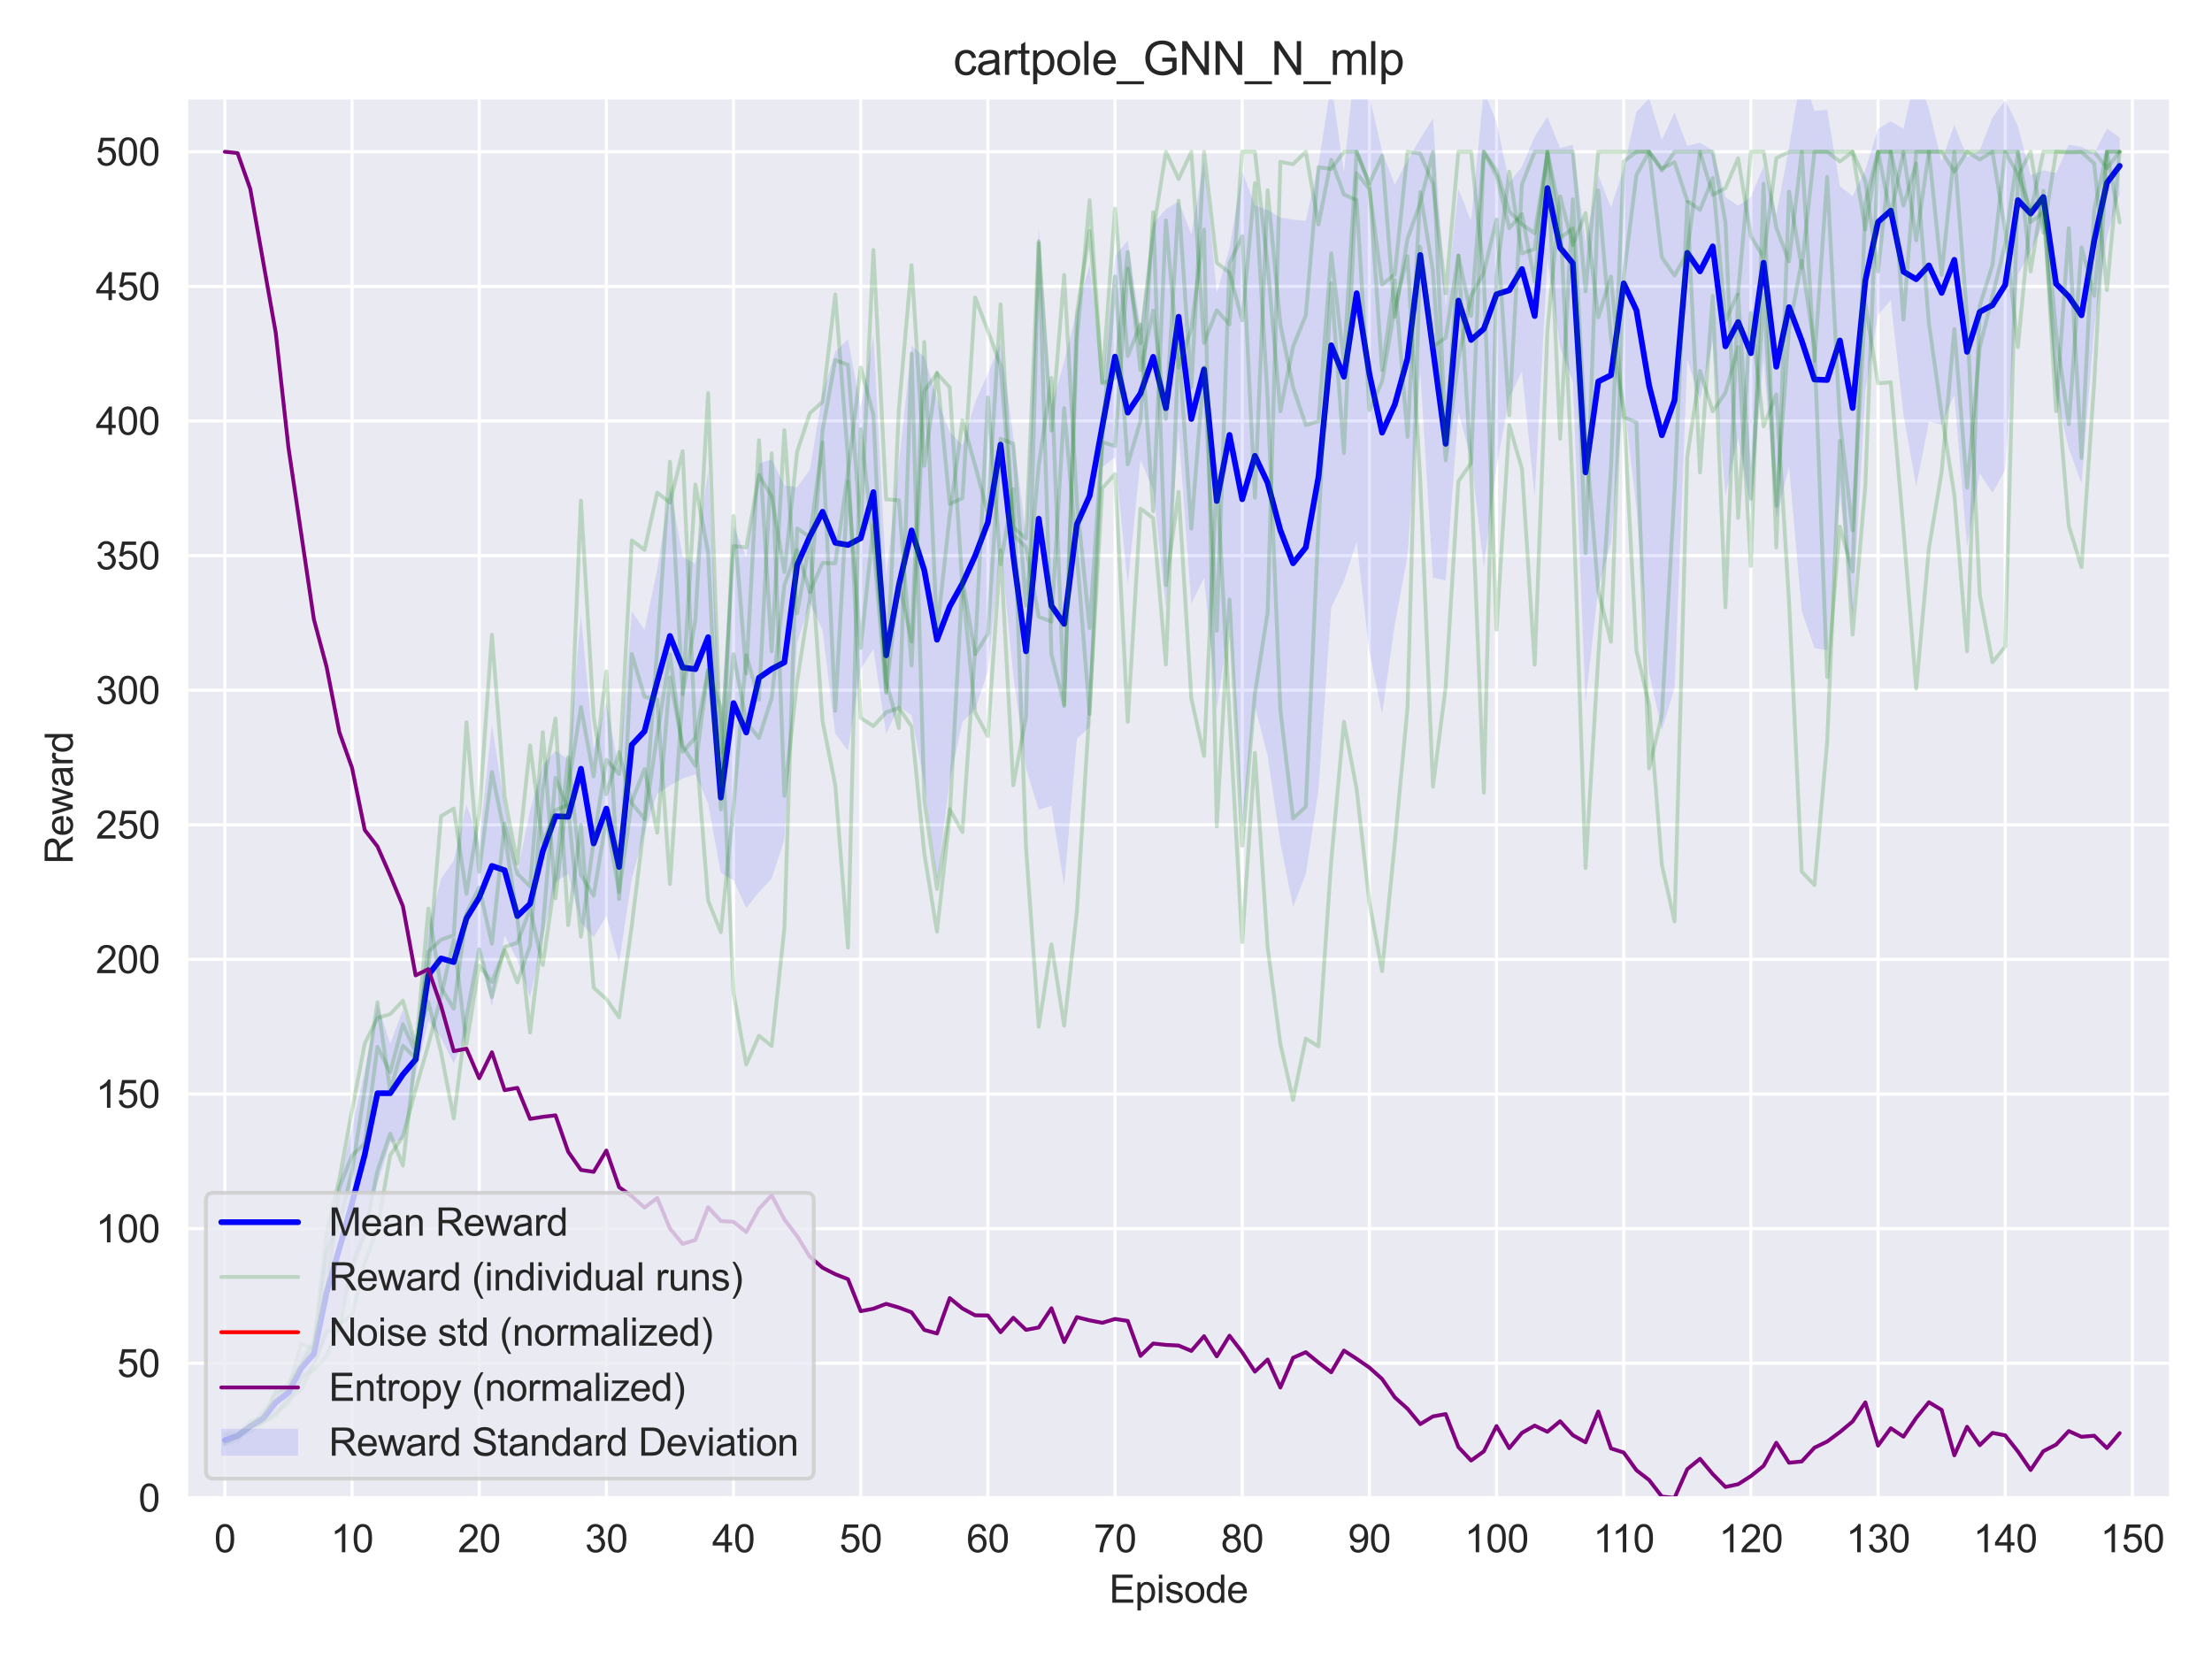 <?xml version="1.0" encoding="utf-8" standalone="no"?>
<!DOCTYPE svg PUBLIC "-//W3C//DTD SVG 1.1//EN"
  "http://www.w3.org/Graphics/SVG/1.1/DTD/svg11.dtd">
<svg xmlns:xlink="http://www.w3.org/1999/xlink" width="576pt" height="432pt" viewBox="0 0 576 432" xmlns="http://www.w3.org/2000/svg" version="1.1">
 <defs>
  <style type="text/css">*{stroke-linejoin: round; stroke-linecap: butt}</style>
 </defs>
 <g id="figure_1">
  <g id="patch_1">
   <path d="M 0 432 
L 576 432 
L 576 0 
L 0 0 
z
" style="fill: #ffffff"/>
  </g>
  <g id="axes_1">
   <g id="patch_2">
    <path d="M 48.62 390.04 
L 565.2 390.04 
L 565.2 25.496 
L 48.62 25.496 
z
" style="fill: #eaeaf2"/>
   </g>
   <g id="matplotlib.axis_1">
    <g id="xtick_1">
     <g id="line2d_1">
      <path d="M 58.554 390.04 
L 58.554 25.496 
" clip-path="url(#p2d806e842d)" style="fill: none; stroke: #ffffff; stroke-width: 0.8; stroke-linecap: round"/>
     </g>
     <g id="text_1">
      <!-- 0 -->
      <g style="fill: #262626" transform="translate(55.774 404.198) scale(0.1 -0.1)">
       <defs>
        <path id="ArialMT-30" d="M 266 2259 
Q 266 3072 433 3567 
Q 600 4063 929 4331 
Q 1259 4600 1759 4600 
Q 2128 4600 2406 4451 
Q 2684 4303 2865 4023 
Q 3047 3744 3150 3342 
Q 3253 2941 3253 2259 
Q 3253 1453 3087 958 
Q 2922 463 2592 192 
Q 2263 -78 1759 -78 
Q 1097 -78 719 397 
Q 266 969 266 2259 
z
M 844 2259 
Q 844 1131 1108 757 
Q 1372 384 1759 384 
Q 2147 384 2411 759 
Q 2675 1134 2675 2259 
Q 2675 3391 2411 3762 
Q 2147 4134 1753 4134 
Q 1366 4134 1134 3806 
Q 844 3388 844 2259 
z
" transform="scale(0.016)"/>
       </defs>
       <use xlink:href="#ArialMT-30"/>
      </g>
     </g>
    </g>
    <g id="xtick_2">
     <g id="line2d_2">
      <path d="M 91.668 390.04 
L 91.668 25.496 
" clip-path="url(#p2d806e842d)" style="fill: none; stroke: #ffffff; stroke-width: 0.8; stroke-linecap: round"/>
     </g>
     <g id="text_2">
      <!-- 10 -->
      <g style="fill: #262626" transform="translate(86.107 404.198) scale(0.1 -0.1)">
       <defs>
        <path id="ArialMT-31" d="M 2384 0 
L 1822 0 
L 1822 3584 
Q 1619 3391 1289 3197 
Q 959 3003 697 2906 
L 697 3450 
Q 1169 3672 1522 3987 
Q 1875 4303 2022 4600 
L 2384 4600 
L 2384 0 
z
" transform="scale(0.016)"/>
       </defs>
       <use xlink:href="#ArialMT-31"/>
       <use xlink:href="#ArialMT-30" transform="translate(55.615 0)"/>
      </g>
     </g>
    </g>
    <g id="xtick_3">
     <g id="line2d_3">
      <path d="M 124.782 390.04 
L 124.782 25.496 
" clip-path="url(#p2d806e842d)" style="fill: none; stroke: #ffffff; stroke-width: 0.8; stroke-linecap: round"/>
     </g>
     <g id="text_3">
      <!-- 20 -->
      <g style="fill: #262626" transform="translate(119.221 404.198) scale(0.1 -0.1)">
       <defs>
        <path id="ArialMT-32" d="M 3222 541 
L 3222 0 
L 194 0 
Q 188 203 259 391 
Q 375 700 629 1000 
Q 884 1300 1366 1694 
Q 2113 2306 2375 2664 
Q 2638 3022 2638 3341 
Q 2638 3675 2398 3904 
Q 2159 4134 1775 4134 
Q 1369 4134 1125 3890 
Q 881 3647 878 3216 
L 300 3275 
Q 359 3922 746 4261 
Q 1134 4600 1788 4600 
Q 2447 4600 2831 4234 
Q 3216 3869 3216 3328 
Q 3216 3053 3103 2787 
Q 2991 2522 2730 2228 
Q 2469 1934 1863 1422 
Q 1356 997 1212 845 
Q 1069 694 975 541 
L 3222 541 
z
" transform="scale(0.016)"/>
       </defs>
       <use xlink:href="#ArialMT-32"/>
       <use xlink:href="#ArialMT-30" transform="translate(55.615 0)"/>
      </g>
     </g>
    </g>
    <g id="xtick_4">
     <g id="line2d_4">
      <path d="M 157.897 390.04 
L 157.897 25.496 
" clip-path="url(#p2d806e842d)" style="fill: none; stroke: #ffffff; stroke-width: 0.8; stroke-linecap: round"/>
     </g>
     <g id="text_4">
      <!-- 30 -->
      <g style="fill: #262626" transform="translate(152.336 404.198) scale(0.1 -0.1)">
       <defs>
        <path id="ArialMT-33" d="M 269 1209 
L 831 1284 
Q 928 806 1161 595 
Q 1394 384 1728 384 
Q 2125 384 2398 659 
Q 2672 934 2672 1341 
Q 2672 1728 2419 1979 
Q 2166 2231 1775 2231 
Q 1616 2231 1378 2169 
L 1441 2663 
Q 1497 2656 1531 2656 
Q 1891 2656 2178 2843 
Q 2466 3031 2466 3422 
Q 2466 3731 2256 3934 
Q 2047 4138 1716 4138 
Q 1388 4138 1169 3931 
Q 950 3725 888 3313 
L 325 3413 
Q 428 3978 793 4289 
Q 1159 4600 1703 4600 
Q 2078 4600 2393 4439 
Q 2709 4278 2876 4000 
Q 3044 3722 3044 3409 
Q 3044 3113 2884 2869 
Q 2725 2625 2413 2481 
Q 2819 2388 3044 2092 
Q 3269 1797 3269 1353 
Q 3269 753 2831 336 
Q 2394 -81 1725 -81 
Q 1122 -81 723 278 
Q 325 638 269 1209 
z
" transform="scale(0.016)"/>
       </defs>
       <use xlink:href="#ArialMT-33"/>
       <use xlink:href="#ArialMT-30" transform="translate(55.615 0)"/>
      </g>
     </g>
    </g>
    <g id="xtick_5">
     <g id="line2d_5">
      <path d="M 191.011 390.04 
L 191.011 25.496 
" clip-path="url(#p2d806e842d)" style="fill: none; stroke: #ffffff; stroke-width: 0.8; stroke-linecap: round"/>
     </g>
     <g id="text_5">
      <!-- 40 -->
      <g style="fill: #262626" transform="translate(185.45 404.198) scale(0.1 -0.1)">
       <defs>
        <path id="ArialMT-34" d="M 2069 0 
L 2069 1097 
L 81 1097 
L 81 1613 
L 2172 4581 
L 2631 4581 
L 2631 1613 
L 3250 1613 
L 3250 1097 
L 2631 1097 
L 2631 0 
L 2069 0 
z
M 2069 1613 
L 2069 3678 
L 634 1613 
L 2069 1613 
z
" transform="scale(0.016)"/>
       </defs>
       <use xlink:href="#ArialMT-34"/>
       <use xlink:href="#ArialMT-30" transform="translate(55.615 0)"/>
      </g>
     </g>
    </g>
    <g id="xtick_6">
     <g id="line2d_6">
      <path d="M 224.125 390.04 
L 224.125 25.496 
" clip-path="url(#p2d806e842d)" style="fill: none; stroke: #ffffff; stroke-width: 0.8; stroke-linecap: round"/>
     </g>
     <g id="text_6">
      <!-- 50 -->
      <g style="fill: #262626" transform="translate(218.564 404.198) scale(0.1 -0.1)">
       <defs>
        <path id="ArialMT-35" d="M 266 1200 
L 856 1250 
Q 922 819 1161 601 
Q 1400 384 1738 384 
Q 2144 384 2425 690 
Q 2706 997 2706 1503 
Q 2706 1984 2436 2262 
Q 2166 2541 1728 2541 
Q 1456 2541 1237 2417 
Q 1019 2294 894 2097 
L 366 2166 
L 809 4519 
L 3088 4519 
L 3088 3981 
L 1259 3981 
L 1013 2750 
Q 1425 3038 1878 3038 
Q 2478 3038 2890 2622 
Q 3303 2206 3303 1553 
Q 3303 931 2941 478 
Q 2500 -78 1738 -78 
Q 1113 -78 717 272 
Q 322 622 266 1200 
z
" transform="scale(0.016)"/>
       </defs>
       <use xlink:href="#ArialMT-35"/>
       <use xlink:href="#ArialMT-30" transform="translate(55.615 0)"/>
      </g>
     </g>
    </g>
    <g id="xtick_7">
     <g id="line2d_7">
      <path d="M 257.239 390.04 
L 257.239 25.496 
" clip-path="url(#p2d806e842d)" style="fill: none; stroke: #ffffff; stroke-width: 0.8; stroke-linecap: round"/>
     </g>
     <g id="text_7">
      <!-- 60 -->
      <g style="fill: #262626" transform="translate(251.678 404.198) scale(0.1 -0.1)">
       <defs>
        <path id="ArialMT-36" d="M 3184 3459 
L 2625 3416 
Q 2550 3747 2413 3897 
Q 2184 4138 1850 4138 
Q 1581 4138 1378 3988 
Q 1113 3794 959 3422 
Q 806 3050 800 2363 
Q 1003 2672 1297 2822 
Q 1591 2972 1913 2972 
Q 2475 2972 2870 2558 
Q 3266 2144 3266 1488 
Q 3266 1056 3080 686 
Q 2894 316 2569 119 
Q 2244 -78 1831 -78 
Q 1128 -78 684 439 
Q 241 956 241 2144 
Q 241 3472 731 4075 
Q 1159 4600 1884 4600 
Q 2425 4600 2770 4297 
Q 3116 3994 3184 3459 
z
M 888 1484 
Q 888 1194 1011 928 
Q 1134 663 1356 523 
Q 1578 384 1822 384 
Q 2178 384 2434 671 
Q 2691 959 2691 1453 
Q 2691 1928 2437 2201 
Q 2184 2475 1800 2475 
Q 1419 2475 1153 2201 
Q 888 1928 888 1484 
z
" transform="scale(0.016)"/>
       </defs>
       <use xlink:href="#ArialMT-36"/>
       <use xlink:href="#ArialMT-30" transform="translate(55.615 0)"/>
      </g>
     </g>
    </g>
    <g id="xtick_8">
     <g id="line2d_8">
      <path d="M 290.353 390.04 
L 290.353 25.496 
" clip-path="url(#p2d806e842d)" style="fill: none; stroke: #ffffff; stroke-width: 0.8; stroke-linecap: round"/>
     </g>
     <g id="text_8">
      <!-- 70 -->
      <g style="fill: #262626" transform="translate(284.792 404.198) scale(0.1 -0.1)">
       <defs>
        <path id="ArialMT-37" d="M 303 3981 
L 303 4522 
L 3269 4522 
L 3269 4084 
Q 2831 3619 2401 2847 
Q 1972 2075 1738 1259 
Q 1569 684 1522 0 
L 944 0 
Q 953 541 1156 1306 
Q 1359 2072 1739 2783 
Q 2119 3494 2547 3981 
L 303 3981 
z
" transform="scale(0.016)"/>
       </defs>
       <use xlink:href="#ArialMT-37"/>
       <use xlink:href="#ArialMT-30" transform="translate(55.615 0)"/>
      </g>
     </g>
    </g>
    <g id="xtick_9">
     <g id="line2d_9">
      <path d="M 323.467 390.04 
L 323.467 25.496 
" clip-path="url(#p2d806e842d)" style="fill: none; stroke: #ffffff; stroke-width: 0.8; stroke-linecap: round"/>
     </g>
     <g id="text_9">
      <!-- 80 -->
      <g style="fill: #262626" transform="translate(317.906 404.198) scale(0.1 -0.1)">
       <defs>
        <path id="ArialMT-38" d="M 1131 2484 
Q 781 2613 612 2850 
Q 444 3088 444 3419 
Q 444 3919 803 4259 
Q 1163 4600 1759 4600 
Q 2359 4600 2725 4251 
Q 3091 3903 3091 3403 
Q 3091 3084 2923 2848 
Q 2756 2613 2416 2484 
Q 2838 2347 3058 2040 
Q 3278 1734 3278 1309 
Q 3278 722 2862 322 
Q 2447 -78 1769 -78 
Q 1091 -78 675 323 
Q 259 725 259 1325 
Q 259 1772 486 2073 
Q 713 2375 1131 2484 
z
M 1019 3438 
Q 1019 3113 1228 2906 
Q 1438 2700 1772 2700 
Q 2097 2700 2305 2904 
Q 2513 3109 2513 3406 
Q 2513 3716 2298 3927 
Q 2084 4138 1766 4138 
Q 1444 4138 1231 3931 
Q 1019 3725 1019 3438 
z
M 838 1322 
Q 838 1081 952 856 
Q 1066 631 1291 507 
Q 1516 384 1775 384 
Q 2178 384 2440 643 
Q 2703 903 2703 1303 
Q 2703 1709 2433 1975 
Q 2163 2241 1756 2241 
Q 1359 2241 1098 1978 
Q 838 1716 838 1322 
z
" transform="scale(0.016)"/>
       </defs>
       <use xlink:href="#ArialMT-38"/>
       <use xlink:href="#ArialMT-30" transform="translate(55.615 0)"/>
      </g>
     </g>
    </g>
    <g id="xtick_10">
     <g id="line2d_10">
      <path d="M 356.581 390.04 
L 356.581 25.496 
" clip-path="url(#p2d806e842d)" style="fill: none; stroke: #ffffff; stroke-width: 0.8; stroke-linecap: round"/>
     </g>
     <g id="text_10">
      <!-- 90 -->
      <g style="fill: #262626" transform="translate(351.02 404.198) scale(0.1 -0.1)">
       <defs>
        <path id="ArialMT-39" d="M 350 1059 
L 891 1109 
Q 959 728 1153 556 
Q 1347 384 1650 384 
Q 1909 384 2104 503 
Q 2300 622 2425 820 
Q 2550 1019 2634 1356 
Q 2719 1694 2719 2044 
Q 2719 2081 2716 2156 
Q 2547 1888 2255 1720 
Q 1963 1553 1622 1553 
Q 1053 1553 659 1965 
Q 266 2378 266 3053 
Q 266 3750 677 4175 
Q 1088 4600 1706 4600 
Q 2153 4600 2523 4359 
Q 2894 4119 3086 3673 
Q 3278 3228 3278 2384 
Q 3278 1506 3087 986 
Q 2897 466 2520 194 
Q 2144 -78 1638 -78 
Q 1100 -78 759 220 
Q 419 519 350 1059 
z
M 2653 3081 
Q 2653 3566 2395 3850 
Q 2138 4134 1775 4134 
Q 1400 4134 1122 3828 
Q 844 3522 844 3034 
Q 844 2597 1108 2323 
Q 1372 2050 1759 2050 
Q 2150 2050 2401 2323 
Q 2653 2597 2653 3081 
z
" transform="scale(0.016)"/>
       </defs>
       <use xlink:href="#ArialMT-39"/>
       <use xlink:href="#ArialMT-30" transform="translate(55.615 0)"/>
      </g>
     </g>
    </g>
    <g id="xtick_11">
     <g id="line2d_11">
      <path d="M 389.695 390.04 
L 389.695 25.496 
" clip-path="url(#p2d806e842d)" style="fill: none; stroke: #ffffff; stroke-width: 0.8; stroke-linecap: round"/>
     </g>
     <g id="text_11">
      <!-- 100 -->
      <g style="fill: #262626" transform="translate(381.354 404.198) scale(0.1 -0.1)">
       <use xlink:href="#ArialMT-31"/>
       <use xlink:href="#ArialMT-30" transform="translate(55.615 0)"/>
       <use xlink:href="#ArialMT-30" transform="translate(111.23 0)"/>
      </g>
     </g>
    </g>
    <g id="xtick_12">
     <g id="line2d_12">
      <path d="M 422.809 390.04 
L 422.809 25.496 
" clip-path="url(#p2d806e842d)" style="fill: none; stroke: #ffffff; stroke-width: 0.8; stroke-linecap: round"/>
     </g>
     <g id="text_12">
      <!-- 110 -->
      <g style="fill: #262626" transform="translate(414.837 404.198) scale(0.1 -0.1)">
       <use xlink:href="#ArialMT-31"/>
       <use xlink:href="#ArialMT-31" transform="translate(48.24 0)"/>
       <use xlink:href="#ArialMT-30" transform="translate(103.855 0)"/>
      </g>
     </g>
    </g>
    <g id="xtick_13">
     <g id="line2d_13">
      <path d="M 455.923 390.04 
L 455.923 25.496 
" clip-path="url(#p2d806e842d)" style="fill: none; stroke: #ffffff; stroke-width: 0.8; stroke-linecap: round"/>
     </g>
     <g id="text_13">
      <!-- 120 -->
      <g style="fill: #262626" transform="translate(447.582 404.198) scale(0.1 -0.1)">
       <use xlink:href="#ArialMT-31"/>
       <use xlink:href="#ArialMT-32" transform="translate(55.615 0)"/>
       <use xlink:href="#ArialMT-30" transform="translate(111.23 0)"/>
      </g>
     </g>
    </g>
    <g id="xtick_14">
     <g id="line2d_14">
      <path d="M 489.038 390.04 
L 489.038 25.496 
" clip-path="url(#p2d806e842d)" style="fill: none; stroke: #ffffff; stroke-width: 0.8; stroke-linecap: round"/>
     </g>
     <g id="text_14">
      <!-- 130 -->
      <g style="fill: #262626" transform="translate(480.696 404.198) scale(0.1 -0.1)">
       <use xlink:href="#ArialMT-31"/>
       <use xlink:href="#ArialMT-33" transform="translate(55.615 0)"/>
       <use xlink:href="#ArialMT-30" transform="translate(111.23 0)"/>
      </g>
     </g>
    </g>
    <g id="xtick_15">
     <g id="line2d_15">
      <path d="M 522.152 390.04 
L 522.152 25.496 
" clip-path="url(#p2d806e842d)" style="fill: none; stroke: #ffffff; stroke-width: 0.8; stroke-linecap: round"/>
     </g>
     <g id="text_15">
      <!-- 140 -->
      <g style="fill: #262626" transform="translate(513.81 404.198) scale(0.1 -0.1)">
       <use xlink:href="#ArialMT-31"/>
       <use xlink:href="#ArialMT-34" transform="translate(55.615 0)"/>
       <use xlink:href="#ArialMT-30" transform="translate(111.23 0)"/>
      </g>
     </g>
    </g>
    <g id="xtick_16">
     <g id="line2d_16">
      <path d="M 555.266 390.04 
L 555.266 25.496 
" clip-path="url(#p2d806e842d)" style="fill: none; stroke: #ffffff; stroke-width: 0.8; stroke-linecap: round"/>
     </g>
     <g id="text_16">
      <!-- 150 -->
      <g style="fill: #262626" transform="translate(546.924 404.198) scale(0.1 -0.1)">
       <use xlink:href="#ArialMT-31"/>
       <use xlink:href="#ArialMT-35" transform="translate(55.615 0)"/>
       <use xlink:href="#ArialMT-30" transform="translate(111.23 0)"/>
      </g>
     </g>
    </g>
    <g id="text_17">
     <!-- Episode -->
     <g style="fill: #262626" transform="translate(288.842 417.343) scale(0.1 -0.1)">
      <defs>
       <path id="ArialMT-45" d="M 506 0 
L 506 4581 
L 3819 4581 
L 3819 4041 
L 1113 4041 
L 1113 2638 
L 3647 2638 
L 3647 2100 
L 1113 2100 
L 1113 541 
L 3925 541 
L 3925 0 
L 506 0 
z
" transform="scale(0.016)"/>
       <path id="ArialMT-70" d="M 422 -1272 
L 422 3319 
L 934 3319 
L 934 2888 
Q 1116 3141 1344 3267 
Q 1572 3394 1897 3394 
Q 2322 3394 2647 3175 
Q 2972 2956 3137 2557 
Q 3303 2159 3303 1684 
Q 3303 1175 3120 767 
Q 2938 359 2589 142 
Q 2241 -75 1856 -75 
Q 1575 -75 1351 44 
Q 1128 163 984 344 
L 984 -1272 
L 422 -1272 
z
M 931 1641 
Q 931 1000 1190 694 
Q 1450 388 1819 388 
Q 2194 388 2461 705 
Q 2728 1022 2728 1688 
Q 2728 2322 2467 2637 
Q 2206 2953 1844 2953 
Q 1484 2953 1207 2617 
Q 931 2281 931 1641 
z
" transform="scale(0.016)"/>
       <path id="ArialMT-69" d="M 425 3934 
L 425 4581 
L 988 4581 
L 988 3934 
L 425 3934 
z
M 425 0 
L 425 3319 
L 988 3319 
L 988 0 
L 425 0 
z
" transform="scale(0.016)"/>
       <path id="ArialMT-73" d="M 197 991 
L 753 1078 
Q 800 744 1014 566 
Q 1228 388 1613 388 
Q 2000 388 2187 545 
Q 2375 703 2375 916 
Q 2375 1106 2209 1216 
Q 2094 1291 1634 1406 
Q 1016 1563 777 1677 
Q 538 1791 414 1992 
Q 291 2194 291 2438 
Q 291 2659 392 2848 
Q 494 3038 669 3163 
Q 800 3259 1026 3326 
Q 1253 3394 1513 3394 
Q 1903 3394 2198 3281 
Q 2494 3169 2634 2976 
Q 2775 2784 2828 2463 
L 2278 2388 
Q 2241 2644 2061 2787 
Q 1881 2931 1553 2931 
Q 1166 2931 1000 2803 
Q 834 2675 834 2503 
Q 834 2394 903 2306 
Q 972 2216 1119 2156 
Q 1203 2125 1616 2013 
Q 2213 1853 2448 1751 
Q 2684 1650 2818 1456 
Q 2953 1263 2953 975 
Q 2953 694 2789 445 
Q 2625 197 2315 61 
Q 2006 -75 1616 -75 
Q 969 -75 630 194 
Q 291 463 197 991 
z
" transform="scale(0.016)"/>
       <path id="ArialMT-6f" d="M 213 1659 
Q 213 2581 725 3025 
Q 1153 3394 1769 3394 
Q 2453 3394 2887 2945 
Q 3322 2497 3322 1706 
Q 3322 1066 3130 698 
Q 2938 331 2570 128 
Q 2203 -75 1769 -75 
Q 1072 -75 642 372 
Q 213 819 213 1659 
z
M 791 1659 
Q 791 1022 1069 705 
Q 1347 388 1769 388 
Q 2188 388 2466 706 
Q 2744 1025 2744 1678 
Q 2744 2294 2464 2611 
Q 2184 2928 1769 2928 
Q 1347 2928 1069 2612 
Q 791 2297 791 1659 
z
" transform="scale(0.016)"/>
       <path id="ArialMT-64" d="M 2575 0 
L 2575 419 
Q 2259 -75 1647 -75 
Q 1250 -75 917 144 
Q 584 363 401 755 
Q 219 1147 219 1656 
Q 219 2153 384 2558 
Q 550 2963 881 3178 
Q 1213 3394 1622 3394 
Q 1922 3394 2156 3267 
Q 2391 3141 2538 2938 
L 2538 4581 
L 3097 4581 
L 3097 0 
L 2575 0 
z
M 797 1656 
Q 797 1019 1065 703 
Q 1334 388 1700 388 
Q 2069 388 2326 689 
Q 2584 991 2584 1609 
Q 2584 2291 2321 2609 
Q 2059 2928 1675 2928 
Q 1300 2928 1048 2622 
Q 797 2316 797 1656 
z
" transform="scale(0.016)"/>
       <path id="ArialMT-65" d="M 2694 1069 
L 3275 997 
Q 3138 488 2766 206 
Q 2394 -75 1816 -75 
Q 1088 -75 661 373 
Q 234 822 234 1631 
Q 234 2469 665 2931 
Q 1097 3394 1784 3394 
Q 2450 3394 2872 2941 
Q 3294 2488 3294 1666 
Q 3294 1616 3291 1516 
L 816 1516 
Q 847 969 1125 678 
Q 1403 388 1819 388 
Q 2128 388 2347 550 
Q 2566 713 2694 1069 
z
M 847 1978 
L 2700 1978 
Q 2663 2397 2488 2606 
Q 2219 2931 1791 2931 
Q 1403 2931 1139 2672 
Q 875 2413 847 1978 
z
" transform="scale(0.016)"/>
      </defs>
      <use xlink:href="#ArialMT-45"/>
      <use xlink:href="#ArialMT-70" transform="translate(66.699 0)"/>
      <use xlink:href="#ArialMT-69" transform="translate(122.314 0)"/>
      <use xlink:href="#ArialMT-73" transform="translate(144.531 0)"/>
      <use xlink:href="#ArialMT-6f" transform="translate(194.531 0)"/>
      <use xlink:href="#ArialMT-64" transform="translate(250.146 0)"/>
      <use xlink:href="#ArialMT-65" transform="translate(305.762 0)"/>
     </g>
    </g>
   </g>
   <g id="matplotlib.axis_2">
    <g id="ytick_1">
     <g id="line2d_17">
      <path d="M 48.62 390.04 
L 565.2 390.04 
" clip-path="url(#p2d806e842d)" style="fill: none; stroke: #ffffff; stroke-width: 0.8; stroke-linecap: round"/>
     </g>
     <g id="text_18">
      <!-- 0 -->
      <g style="fill: #262626" transform="translate(36.059 393.619) scale(0.1 -0.1)">
       <use xlink:href="#ArialMT-30"/>
      </g>
     </g>
    </g>
    <g id="ytick_2">
     <g id="line2d_18">
      <path d="M 48.62 354.988 
L 565.2 354.988 
" clip-path="url(#p2d806e842d)" style="fill: none; stroke: #ffffff; stroke-width: 0.8; stroke-linecap: round"/>
     </g>
     <g id="text_19">
      <!-- 50 -->
      <g style="fill: #262626" transform="translate(30.498 358.567) scale(0.1 -0.1)">
       <use xlink:href="#ArialMT-35"/>
       <use xlink:href="#ArialMT-30" transform="translate(55.615 0)"/>
      </g>
     </g>
    </g>
    <g id="ytick_3">
     <g id="line2d_19">
      <path d="M 48.62 319.935 
L 565.2 319.935 
" clip-path="url(#p2d806e842d)" style="fill: none; stroke: #ffffff; stroke-width: 0.8; stroke-linecap: round"/>
     </g>
     <g id="text_20">
      <!-- 100 -->
      <g style="fill: #262626" transform="translate(24.937 323.514) scale(0.1 -0.1)">
       <use xlink:href="#ArialMT-31"/>
       <use xlink:href="#ArialMT-30" transform="translate(55.615 0)"/>
       <use xlink:href="#ArialMT-30" transform="translate(111.23 0)"/>
      </g>
     </g>
    </g>
    <g id="ytick_4">
     <g id="line2d_20">
      <path d="M 48.62 284.883 
L 565.2 284.883 
" clip-path="url(#p2d806e842d)" style="fill: none; stroke: #ffffff; stroke-width: 0.8; stroke-linecap: round"/>
     </g>
     <g id="text_21">
      <!-- 150 -->
      <g style="fill: #262626" transform="translate(24.937 288.462) scale(0.1 -0.1)">
       <use xlink:href="#ArialMT-31"/>
       <use xlink:href="#ArialMT-35" transform="translate(55.615 0)"/>
       <use xlink:href="#ArialMT-30" transform="translate(111.23 0)"/>
      </g>
     </g>
    </g>
    <g id="ytick_5">
     <g id="line2d_21">
      <path d="M 48.62 249.831 
L 565.2 249.831 
" clip-path="url(#p2d806e842d)" style="fill: none; stroke: #ffffff; stroke-width: 0.8; stroke-linecap: round"/>
     </g>
     <g id="text_22">
      <!-- 200 -->
      <g style="fill: #262626" transform="translate(24.937 253.41) scale(0.1 -0.1)">
       <use xlink:href="#ArialMT-32"/>
       <use xlink:href="#ArialMT-30" transform="translate(55.615 0)"/>
       <use xlink:href="#ArialMT-30" transform="translate(111.23 0)"/>
      </g>
     </g>
    </g>
    <g id="ytick_6">
     <g id="line2d_22">
      <path d="M 48.62 214.779 
L 565.2 214.779 
" clip-path="url(#p2d806e842d)" style="fill: none; stroke: #ffffff; stroke-width: 0.8; stroke-linecap: round"/>
     </g>
     <g id="text_23">
      <!-- 250 -->
      <g style="fill: #262626" transform="translate(24.937 218.357) scale(0.1 -0.1)">
       <use xlink:href="#ArialMT-32"/>
       <use xlink:href="#ArialMT-35" transform="translate(55.615 0)"/>
       <use xlink:href="#ArialMT-30" transform="translate(111.23 0)"/>
      </g>
     </g>
    </g>
    <g id="ytick_7">
     <g id="line2d_23">
      <path d="M 48.62 179.726 
L 565.2 179.726 
" clip-path="url(#p2d806e842d)" style="fill: none; stroke: #ffffff; stroke-width: 0.8; stroke-linecap: round"/>
     </g>
     <g id="text_24">
      <!-- 300 -->
      <g style="fill: #262626" transform="translate(24.937 183.305) scale(0.1 -0.1)">
       <use xlink:href="#ArialMT-33"/>
       <use xlink:href="#ArialMT-30" transform="translate(55.615 0)"/>
       <use xlink:href="#ArialMT-30" transform="translate(111.23 0)"/>
      </g>
     </g>
    </g>
    <g id="ytick_8">
     <g id="line2d_24">
      <path d="M 48.62 144.674 
L 565.2 144.674 
" clip-path="url(#p2d806e842d)" style="fill: none; stroke: #ffffff; stroke-width: 0.8; stroke-linecap: round"/>
     </g>
     <g id="text_25">
      <!-- 350 -->
      <g style="fill: #262626" transform="translate(24.937 148.253) scale(0.1 -0.1)">
       <use xlink:href="#ArialMT-33"/>
       <use xlink:href="#ArialMT-35" transform="translate(55.615 0)"/>
       <use xlink:href="#ArialMT-30" transform="translate(111.23 0)"/>
      </g>
     </g>
    </g>
    <g id="ytick_9">
     <g id="line2d_25">
      <path d="M 48.62 109.622 
L 565.2 109.622 
" clip-path="url(#p2d806e842d)" style="fill: none; stroke: #ffffff; stroke-width: 0.8; stroke-linecap: round"/>
     </g>
     <g id="text_26">
      <!-- 400 -->
      <g style="fill: #262626" transform="translate(24.937 113.201) scale(0.1 -0.1)">
       <use xlink:href="#ArialMT-34"/>
       <use xlink:href="#ArialMT-30" transform="translate(55.615 0)"/>
       <use xlink:href="#ArialMT-30" transform="translate(111.23 0)"/>
      </g>
     </g>
    </g>
    <g id="ytick_10">
     <g id="line2d_26">
      <path d="M 48.62 74.569 
L 565.2 74.569 
" clip-path="url(#p2d806e842d)" style="fill: none; stroke: #ffffff; stroke-width: 0.8; stroke-linecap: round"/>
     </g>
     <g id="text_27">
      <!-- 450 -->
      <g style="fill: #262626" transform="translate(24.937 78.148) scale(0.1 -0.1)">
       <use xlink:href="#ArialMT-34"/>
       <use xlink:href="#ArialMT-35" transform="translate(55.615 0)"/>
       <use xlink:href="#ArialMT-30" transform="translate(111.23 0)"/>
      </g>
     </g>
    </g>
    <g id="ytick_11">
     <g id="line2d_27">
      <path d="M 48.62 39.517 
L 565.2 39.517 
" clip-path="url(#p2d806e842d)" style="fill: none; stroke: #ffffff; stroke-width: 0.8; stroke-linecap: round"/>
     </g>
     <g id="text_28">
      <!-- 500 -->
      <g style="fill: #262626" transform="translate(24.937 43.096) scale(0.1 -0.1)">
       <use xlink:href="#ArialMT-35"/>
       <use xlink:href="#ArialMT-30" transform="translate(55.615 0)"/>
       <use xlink:href="#ArialMT-30" transform="translate(111.23 0)"/>
      </g>
     </g>
    </g>
    <g id="text_29">
     <!-- Reward -->
     <g style="fill: #262626" transform="translate(18.95 224.996) rotate(-90) scale(0.1 -0.1)">
      <defs>
       <path id="ArialMT-52" d="M 503 0 
L 503 4581 
L 2534 4581 
Q 3147 4581 3465 4457 
Q 3784 4334 3975 4021 
Q 4166 3709 4166 3331 
Q 4166 2844 3850 2509 
Q 3534 2175 2875 2084 
Q 3116 1969 3241 1856 
Q 3506 1613 3744 1247 
L 4541 0 
L 3778 0 
L 3172 953 
Q 2906 1366 2734 1584 
Q 2563 1803 2427 1890 
Q 2291 1978 2150 2013 
Q 2047 2034 1813 2034 
L 1109 2034 
L 1109 0 
L 503 0 
z
M 1109 2559 
L 2413 2559 
Q 2828 2559 3062 2645 
Q 3297 2731 3419 2920 
Q 3541 3109 3541 3331 
Q 3541 3656 3305 3865 
Q 3069 4075 2559 4075 
L 1109 4075 
L 1109 2559 
z
" transform="scale(0.016)"/>
       <path id="ArialMT-77" d="M 1034 0 
L 19 3319 
L 600 3319 
L 1128 1403 
L 1325 691 
Q 1338 744 1497 1375 
L 2025 3319 
L 2603 3319 
L 3100 1394 
L 3266 759 
L 3456 1400 
L 4025 3319 
L 4572 3319 
L 3534 0 
L 2950 0 
L 2422 1988 
L 2294 2553 
L 1622 0 
L 1034 0 
z
" transform="scale(0.016)"/>
       <path id="ArialMT-61" d="M 2588 409 
Q 2275 144 1986 34 
Q 1697 -75 1366 -75 
Q 819 -75 525 192 
Q 231 459 231 875 
Q 231 1119 342 1320 
Q 453 1522 633 1644 
Q 813 1766 1038 1828 
Q 1203 1872 1538 1913 
Q 2219 1994 2541 2106 
Q 2544 2222 2544 2253 
Q 2544 2597 2384 2738 
Q 2169 2928 1744 2928 
Q 1347 2928 1158 2789 
Q 969 2650 878 2297 
L 328 2372 
Q 403 2725 575 2942 
Q 747 3159 1072 3276 
Q 1397 3394 1825 3394 
Q 2250 3394 2515 3294 
Q 2781 3194 2906 3042 
Q 3031 2891 3081 2659 
Q 3109 2516 3109 2141 
L 3109 1391 
Q 3109 606 3145 398 
Q 3181 191 3288 0 
L 2700 0 
Q 2613 175 2588 409 
z
M 2541 1666 
Q 2234 1541 1622 1453 
Q 1275 1403 1131 1340 
Q 988 1278 909 1158 
Q 831 1038 831 891 
Q 831 666 1001 516 
Q 1172 366 1500 366 
Q 1825 366 2078 508 
Q 2331 650 2450 897 
Q 2541 1088 2541 1459 
L 2541 1666 
z
" transform="scale(0.016)"/>
       <path id="ArialMT-72" d="M 416 0 
L 416 3319 
L 922 3319 
L 922 2816 
Q 1116 3169 1280 3281 
Q 1444 3394 1641 3394 
Q 1925 3394 2219 3213 
L 2025 2691 
Q 1819 2813 1613 2813 
Q 1428 2813 1281 2702 
Q 1134 2591 1072 2394 
Q 978 2094 978 1738 
L 978 0 
L 416 0 
z
" transform="scale(0.016)"/>
      </defs>
      <use xlink:href="#ArialMT-52"/>
      <use xlink:href="#ArialMT-65" transform="translate(72.217 0)"/>
      <use xlink:href="#ArialMT-77" transform="translate(127.832 0)"/>
      <use xlink:href="#ArialMT-61" transform="translate(200.049 0)"/>
      <use xlink:href="#ArialMT-72" transform="translate(255.664 0)"/>
      <use xlink:href="#ArialMT-64" transform="translate(288.965 0)"/>
     </g>
    </g>
   </g>
   <g id="FillBetweenPolyCollection_1">
    <path d="M 58.554 373.852 
L 58.554 376.204 
L 61.866 374.513 
L 65.177 372.279 
L 68.488 370.343 
L 71.8 367.844 
L 75.111 364.546 
L 78.423 360.233 
L 81.734 355.503 
L 85.046 348.722 
L 88.357 342.25 
L 91.668 332.844 
L 94.98 322.408 
L 98.291 308.049 
L 101.603 297.519 
L 104.914 296.638 
L 108.225 279.95 
L 111.537 265.895 
L 114.848 270.289 
L 118.16 276.926 
L 121.471 268.735 
L 124.782 248.029 
L 128.094 262.128 
L 131.405 243.537 
L 134.717 250.007 
L 138.028 259.719 
L 141.339 244.052 
L 144.651 229.611 
L 147.962 227.582 
L 151.274 240.25 
L 154.585 244.077 
L 157.897 238.557 
L 161.208 250.757 
L 164.519 228.758 
L 167.831 216.831 
L 171.142 206.655 
L 174.454 204.537 
L 177.765 202.7 
L 181.076 201.624 
L 184.388 209.223 
L 187.699 227.322 
L 191.011 229.2 
L 194.322 236.454 
L 197.633 232.316 
L 200.945 228.773 
L 204.256 218.546 
L 207.568 167.384 
L 210.879 157.063 
L 214.191 164.063 
L 217.502 191.061 
L 220.813 195.443 
L 224.125 174.211 
L 227.436 169.004 
L 230.748 191.134 
L 234.059 184.045 
L 237.37 186.226 
L 240.682 204.078 
L 243.993 229.261 
L 247.305 203.293 
L 250.616 188.003 
L 253.927 184.729 
L 257.239 174.74 
L 260.55 142.215 
L 263.862 175.806 
L 267.173 200.073 
L 270.484 210.857 
L 273.796 209.803 
L 277.107 230.665 
L 280.419 192.353 
L 283.73 189.319 
L 287.042 121.646 
L 290.353 119.043 
L 293.664 152.247 
L 296.976 119.677 
L 300.287 127.577 
L 303.599 158.125 
L 306.91 112.517 
L 310.221 157.216 
L 313.533 150.458 
L 316.844 184.641 
L 320.156 161.794 
L 323.467 215.436 
L 326.778 183.901 
L 330.09 196.791 
L 333.401 219.454 
L 336.713 236.151 
L 340.024 227.638 
L 343.336 205.656 
L 346.647 158.173 
L 349.958 151.319 
L 353.27 141.098 
L 356.581 169.798 
L 359.893 185.853 
L 363.204 162.593 
L 366.515 144.811 
L 369.827 96.684 
L 373.138 150.449 
L 376.45 151.14 
L 379.761 107.338 
L 383.072 119.515 
L 386.384 147.688 
L 389.695 121.404 
L 393.007 103.624 
L 396.318 96.704 
L 399.629 129.035 
L 402.941 67.561 
L 406.252 90.449 
L 409.564 99.393 
L 412.875 182.886 
L 416.187 153.12 
L 419.498 141.376 
L 422.809 103.713 
L 426.121 132.461 
L 429.432 175.259 
L 432.744 190.19 
L 436.055 179.13 
L 439.366 93.69 
L 442.678 104.149 
L 445.989 89.117 
L 449.301 129.033 
L 452.612 114.105 
L 455.923 132.701 
L 459.235 93.47 
L 462.546 135.102 
L 465.858 121.451 
L 469.169 159.09 
L 472.481 168.76 
L 475.792 169.286 
L 479.103 128.827 
L 482.415 161.401 
L 485.726 101.869 
L 489.038 82.039 
L 492.349 78.11 
L 495.66 107.924 
L 498.972 126.698 
L 502.283 109.822 
L 505.595 110.594 
L 508.906 102.842 
L 512.217 142.299 
L 515.529 123.236 
L 518.84 128.348 
L 522.152 122.335 
L 525.463 71.465 
L 528.774 65.536 
L 532.086 58.283 
L 535.397 102.725 
L 538.709 116.773 
L 542.02 125.947 
L 545.332 85.3 
L 548.643 61.655 
L 551.954 50.559 
L 551.954 35.837 
L 551.954 35.837 
L 548.643 33.504 
L 545.332 39.984 
L 542.02 38.243 
L 538.709 37.659 
L 535.397 45.082 
L 532.086 44.341 
L 528.774 45.676 
L 525.463 32.772 
L 522.152 26.047 
L 518.84 30.563 
L 515.529 39.181 
L 512.217 40.931 
L 508.906 32.486 
L 505.595 41.933 
L 502.283 28.404 
L 498.972 18.702 
L 495.66 33.562 
L 492.349 31.595 
L 489.038 33.59 
L 485.726 44.255 
L 482.415 51.081 
L 479.103 48.499 
L 475.792 28.599 
L 472.481 28.891 
L 469.169 18.378 
L 465.858 38.51 
L 462.546 55.904 
L 459.235 43.33 
L 455.923 51.221 
L 452.612 53.612 
L 449.301 51.33 
L 445.989 39.185 
L 442.678 37.17 
L 439.366 37.993 
L 436.055 29.31 
L 432.744 36.492 
L 429.432 25.64 
L 426.121 29.122 
L 422.809 43.849 
L 419.498 54.017 
L 416.187 45.572 
L 412.875 63.106 
L 409.564 37.68 
L 406.252 38.57 
L 402.941 30.402 
L 399.629 35.539 
L 396.318 43.405 
L 393.007 47.552 
L 389.695 31.848 
L 386.384 23.591 
L 383.072 57.526 
L 379.761 49.216 
L 376.45 80.001 
L 373.138 30.856 
L 369.827 36.121 
L 366.515 41.78 
L 363.204 48.065 
L 359.893 39.467 
L 356.581 24.923 
L 353.27 11.622 
L 349.958 44.86 
L 346.647 21.644 
L 343.336 42.721 
L 340.024 57.475 
L 336.713 57.201 
L 333.401 56.66 
L 330.09 54.678 
L 326.778 53.503 
L 323.467 44.573 
L 320.156 64.726 
L 316.844 76.251 
L 313.533 41.948 
L 310.221 60.983 
L 306.91 52.453 
L 303.599 54.445 
L 300.287 58.273 
L 296.976 85.246 
L 293.664 62.625 
L 290.353 66.691 
L 287.042 100.767 
L 283.73 68.955 
L 280.419 80.71 
L 277.107 94.249 
L 273.796 105.679 
L 270.484 59.289 
L 267.173 139.117 
L 263.862 113.774 
L 260.55 89.336 
L 257.239 97.296 
L 253.927 104.757 
L 250.616 115.938 
L 247.305 112.525 
L 243.993 103.902 
L 240.682 92.931 
L 237.37 90.028 
L 234.059 120.834 
L 230.748 150.168 
L 227.436 87.286 
L 224.125 106.092 
L 220.813 88.366 
L 217.502 91.594 
L 214.191 102.468 
L 210.879 122.325 
L 207.568 126.879 
L 204.256 126.394 
L 200.945 119.632 
L 197.633 120.667 
L 194.322 145.036 
L 191.011 136.96 
L 187.699 188.069 
L 184.388 122.621 
L 181.076 146.847 
L 177.765 144.951 
L 174.454 126.681 
L 171.142 148.296 
L 167.831 164.036 
L 164.519 159.152 
L 161.208 200.748 
L 157.897 182.555 
L 154.585 195.185 
L 151.274 160.13 
L 147.962 197.762 
L 144.651 195.488 
L 141.339 199.288 
L 138.028 211.003 
L 134.717 227.091 
L 131.405 209.678 
L 128.094 188.842 
L 124.782 219.4 
L 121.471 209.481 
L 118.16 224.114 
L 114.848 228.841 
L 111.537 241.929 
L 108.225 271.856 
L 104.914 262.949 
L 101.603 271.831 
L 98.291 261.305 
L 94.98 278.946 
L 91.668 293.754 
L 88.357 308.099 
L 85.046 324.458 
L 81.734 349.591 
L 78.423 352.325 
L 75.111 360.706 
L 71.8 362.541 
L 68.488 368.427 
L 65.177 370.527 
L 61.866 373.323 
L 58.554 373.852 
z
" clip-path="url(#p2d806e842d)" style="fill: #0000ff; fill-opacity: 0.1"/>
   </g>
   <g id="line2d_28">
    <path d="M 58.554 375.028 
L 61.866 373.918 
L 65.177 371.403 
L 68.488 369.385 
L 71.8 365.192 
L 75.111 362.626 
L 78.423 356.279 
L 81.734 352.547 
L 85.046 336.59 
L 88.357 325.175 
L 91.668 313.299 
L 94.98 300.677 
L 98.291 284.677 
L 101.603 284.675 
L 104.914 279.794 
L 108.225 275.903 
L 111.537 253.912 
L 114.848 249.565 
L 118.16 250.52 
L 121.471 239.108 
L 124.782 233.715 
L 128.094 225.485 
L 131.405 226.608 
L 134.717 238.549 
L 138.028 235.361 
L 141.339 221.67 
L 144.651 212.549 
L 147.962 212.672 
L 151.274 200.19 
L 154.585 219.631 
L 157.897 210.556 
L 161.208 225.752 
L 164.519 193.955 
L 167.831 190.433 
L 171.142 177.475 
L 174.454 165.609 
L 177.765 173.826 
L 181.076 174.236 
L 184.388 165.922 
L 187.699 207.696 
L 191.011 183.08 
L 194.322 190.745 
L 197.633 176.491 
L 200.945 174.203 
L 204.256 172.47 
L 207.568 147.131 
L 210.879 139.694 
L 214.191 133.265 
L 217.502 141.327 
L 220.813 141.905 
L 224.125 140.151 
L 227.436 128.145 
L 230.748 170.651 
L 234.059 152.44 
L 237.37 138.127 
L 240.682 148.505 
L 243.993 166.582 
L 247.305 157.909 
L 250.616 151.97 
L 253.927 144.743 
L 257.239 136.018 
L 260.55 115.775 
L 263.862 144.79 
L 267.173 169.595 
L 270.484 135.073 
L 273.796 157.741 
L 277.107 162.457 
L 280.419 136.531 
L 283.73 129.137 
L 290.353 92.867 
L 293.664 107.436 
L 296.976 102.461 
L 300.287 92.925 
L 303.599 106.285 
L 306.91 82.485 
L 310.221 109.1 
L 313.533 96.203 
L 316.844 130.446 
L 320.156 113.26 
L 323.467 130.004 
L 326.778 118.702 
L 330.09 125.734 
L 333.401 138.057 
L 336.713 146.676 
L 340.024 142.557 
L 343.336 124.189 
L 346.647 89.908 
L 349.958 98.09 
L 353.27 76.36 
L 356.581 97.36 
L 359.893 112.66 
L 363.204 105.329 
L 366.515 93.296 
L 369.827 66.402 
L 376.45 115.571 
L 379.761 78.277 
L 383.072 88.52 
L 386.384 85.639 
L 389.695 76.626 
L 393.007 75.588 
L 396.318 70.055 
L 399.629 82.287 
L 402.941 48.981 
L 406.252 64.509 
L 409.564 68.537 
L 412.875 122.996 
L 416.187 99.346 
L 419.498 97.696 
L 422.809 73.781 
L 426.121 80.791 
L 429.432 100.45 
L 432.744 113.341 
L 436.055 104.22 
L 439.366 65.841 
L 442.678 70.659 
L 445.989 64.151 
L 449.301 90.181 
L 452.612 83.858 
L 455.923 91.961 
L 459.235 68.4 
L 462.546 95.503 
L 465.858 79.98 
L 469.169 88.734 
L 472.481 98.826 
L 475.792 98.943 
L 479.103 88.663 
L 482.415 106.241 
L 485.726 73.062 
L 489.038 57.814 
L 492.349 54.853 
L 495.66 70.743 
L 498.972 72.7 
L 502.283 69.113 
L 505.595 76.264 
L 508.906 67.664 
L 512.217 91.615 
L 515.529 81.208 
L 518.84 79.456 
L 522.152 74.191 
L 525.463 52.118 
L 528.774 55.606 
L 532.086 51.312 
L 535.397 73.903 
L 538.709 77.216 
L 542.02 82.095 
L 545.332 62.642 
L 548.643 47.579 
L 551.954 43.198 
L 551.954 43.198 
" clip-path="url(#p2d806e842d)" style="fill: none; stroke: #0000ff; stroke-width: 1.5; stroke-linecap: round"/>
   </g>
   <g id="line2d_29">
    <path d="M 58.554 375.972 
L 61.866 374.94 
L 65.177 371.397 
L 68.488 370.38 
L 71.8 368.606 
L 75.111 364.187 
L 78.423 361.841 
L 81.734 355.321 
L 85.046 346.613 
L 88.357 346.437 
L 91.668 329.049 
L 94.98 321.445 
L 98.291 304.897 
L 101.603 295.173 
L 104.914 303.508 
L 108.225 274.337 
L 111.537 252.207 
L 114.848 212.525 
L 118.16 210.522 
L 121.471 232.758 
L 124.782 211.824 
L 128.094 165.285 
L 131.405 207.488 
L 134.717 224.827 
L 138.028 194.098 
L 141.339 219.536 
L 144.651 210.923 
L 147.962 209.602 
L 151.274 130.342 
L 154.585 186.673 
L 157.897 206.851 
L 161.208 195.85 
L 164.519 209.112 
L 167.831 213.276 
L 171.142 168.828 
L 174.454 120.215 
L 177.765 180.746 
L 181.076 161.429 
L 184.388 102.348 
L 187.699 196.066 
L 191.011 142.181 
L 194.322 142.571 
L 197.633 123.73 
L 200.945 129.251 
L 204.256 148.95 
L 207.568 117.684 
L 210.879 107.606 
L 214.191 104.627 
L 217.502 76.673 
L 220.813 119.358 
L 224.125 186.97 
L 227.436 189.056 
L 230.748 185.51 
L 234.059 184.342 
L 237.37 189.163 
L 240.682 222.167 
L 243.993 242.601 
L 247.305 212.514 
L 250.616 151.054 
L 253.927 170.358 
L 257.239 165.068 
L 260.55 114.217 
L 263.862 115.581 
L 267.173 157.784 
L 270.484 121.189 
L 273.796 98.405 
L 277.107 183.869 
L 280.419 81.58 
L 283.73 60.11 
L 287.042 99.496 
L 290.353 54.327 
L 293.664 92.719 
L 296.976 84.472 
L 300.287 133.146 
L 303.599 57.394 
L 306.91 95.688 
L 310.221 85.611 
L 313.533 59.76 
L 316.844 215.21 
L 320.156 156.101 
L 323.467 220.237 
L 326.778 180.619 
L 330.09 159.466 
L 333.401 42.146 
L 336.713 42.76 
L 340.024 39.517 
L 343.336 58.445 
L 346.647 41.62 
L 349.958 50.646 
L 353.27 52.136 
L 356.581 106.818 
L 359.893 99.34 
L 363.204 80.265 
L 366.515 66.683 
L 369.827 124.957 
L 373.138 204.847 
L 376.45 178.908 
L 379.761 125.356 
L 383.072 120.527 
L 386.384 39.517 
L 389.695 44.424 
L 393.007 55.028 
L 396.318 58.445 
L 399.629 60.724 
L 402.941 40.218 
L 406.252 114.266 
L 409.564 51.873 
L 412.875 113.477 
L 416.187 153.866 
L 419.498 167.107 
L 422.809 72.028 
L 426.121 45.564 
L 429.432 39.517 
L 432.744 43.899 
L 436.055 42.234 
L 439.366 52.311 
L 442.678 54.677 
L 445.989 46.352 
L 449.301 83.595 
L 452.612 76.234 
L 455.923 39.517 
L 459.235 39.517 
L 462.546 59.322 
L 465.858 68.085 
L 469.169 39.517 
L 472.481 94.023 
L 475.792 46.089 
L 479.103 109.797 
L 482.415 138.131 
L 485.726 79.214 
L 489.038 99.807 
L 492.349 99.544 
L 495.66 137.897 
L 498.972 179.317 
L 502.283 142.805 
L 505.595 122.942 
L 508.906 85.699 
L 512.217 126.992 
L 515.529 90.431 
L 522.152 63.616 
L 525.463 39.517 
L 528.774 70.714 
L 532.086 49.682 
L 535.397 86.487 
L 538.709 110.498 
L 542.02 64.404 
L 545.332 77.023 
L 548.643 39.517 
L 551.954 57.92 
L 551.954 57.92 
" clip-path="url(#p2d806e842d)" style="fill: none; stroke: #008000; stroke-opacity: 0.2; stroke-linecap: round"/>
   </g>
   <g id="line2d_30">
    <path d="M 58.554 376.153 
L 61.866 373.97 
L 65.177 371.043 
L 68.488 369.5 
L 71.8 362.671 
L 75.111 361.745 
L 78.423 355.431 
L 81.734 350.52 
L 85.046 320.987 
L 88.357 307.076 
L 91.668 289.089 
L 94.98 271.739 
L 98.291 265.087 
L 101.603 264.085 
L 104.914 260.557 
L 108.225 272.009 
L 111.537 260.881 
L 114.848 274.002 
L 118.16 291.221 
L 121.471 264.868 
L 124.782 247.192 
L 128.094 259.61 
L 131.405 246.598 
L 134.717 245.46 
L 138.028 236.774 
L 141.339 251.272 
L 144.651 228.274 
L 147.962 197.199 
L 151.274 227.829 
L 154.585 233.239 
L 157.897 213.084 
L 161.208 232.305 
L 164.519 208.72 
L 167.831 200.272 
L 171.142 216.832 
L 174.454 176.383 
L 177.765 194.321 
L 181.076 199.463 
L 184.388 174.328 
L 187.699 204.497 
L 191.011 170.358 
L 194.322 188.011 
L 197.633 192.183 
L 200.945 181.771 
L 204.256 152.386 
L 207.568 143.202 
L 210.879 154.208 
L 214.191 146.567 
L 217.502 146.699 
L 220.813 123.029 
L 224.125 95.679 
L 227.436 108.044 
L 230.748 179.981 
L 234.059 151.404 
L 237.37 167.037 
L 240.682 89.029 
L 243.993 164.595 
L 247.305 134.236 
L 250.616 109.466 
L 253.927 121.228 
L 257.239 133.691 
L 260.55 79.214 
L 263.862 139.276 
L 267.173 142.493 
L 270.484 160.607 
L 273.796 161.85 
L 277.107 106.292 
L 280.419 144.674 
L 283.73 185.908 
L 287.042 115.152 
L 290.353 116.165 
L 293.664 69.925 
L 296.976 89.379 
L 300.287 60.373 
L 303.599 39.517 
L 306.91 46.615 
L 310.221 39.517 
L 313.533 89.291 
L 316.844 80.791 
L 320.156 84.472 
L 323.467 39.517 
L 326.778 39.517 
L 330.09 69.136 
L 333.401 107.08 
L 336.713 90.255 
L 340.024 82.106 
L 343.336 43.548 
L 346.647 43.986 
L 349.958 39.517 
L 353.27 39.517 
L 356.581 47.754 
L 359.893 40.569 
L 363.204 82.515 
L 366.515 62.214 
L 369.827 52.837 
L 373.138 39.517 
L 376.45 114.685 
L 379.761 66.507 
L 383.072 123.253 
L 386.384 206.42 
L 389.695 71.853 
L 393.007 44.687 
L 396.318 65.982 
L 399.629 64.842 
L 402.941 39.517 
L 406.252 55.729 
L 409.564 128.005 
L 412.875 226.039 
L 416.187 171.123 
L 419.498 121.851 
L 422.809 42.058 
L 426.121 39.517 
L 429.432 39.517 
L 432.744 67.033 
L 436.055 71.765 
L 439.366 65.806 
L 442.678 39.517 
L 445.989 39.517 
L 449.301 57.92 
L 452.612 134.859 
L 455.923 81.492 
L 459.235 111.024 
L 462.546 102.699 
L 465.858 156.656 
L 469.169 226.977 
L 472.481 230.464 
L 475.792 193.262 
L 479.103 114.841 
L 482.415 165.238 
L 485.726 126.447 
L 489.038 39.517 
L 492.349 39.517 
L 495.66 53.538 
L 498.972 42.584 
L 502.283 84.209 
L 505.595 107.752 
L 508.906 128.9 
L 512.217 169.593 
L 515.529 79.652 
L 518.84 68.961 
L 522.152 39.517 
L 525.463 45.388 
L 528.774 54.677 
L 532.086 51.523 
L 535.397 107.08 
L 538.709 59.409 
L 542.02 119.261 
L 545.332 54.59 
L 548.643 39.517 
L 551.954 39.517 
L 551.954 39.517 
" clip-path="url(#p2d806e842d)" style="fill: none; stroke: #008000; stroke-opacity: 0.2; stroke-linecap: round"/>
   </g>
   <g id="line2d_31">
    <path d="M 58.554 373.994 
L 61.866 373.603 
L 65.177 370.15 
L 68.488 369.003 
L 71.8 362.103 
L 75.111 361.56 
L 78.423 349.944 
L 81.734 351.179 
L 85.046 325.698 
L 88.357 318.515 
L 91.668 304.994 
L 94.98 283.633 
L 98.291 261.014 
L 101.603 284.121 
L 104.914 272.328 
L 108.225 275.451 
L 111.537 247.81 
L 114.848 244.717 
L 118.16 243.521 
L 121.471 188.08 
L 124.782 227.07 
L 128.094 201.027 
L 131.405 217.115 
L 134.717 239.15 
L 138.028 268.87 
L 141.339 241.55 
L 144.651 202.537 
L 147.962 210.713 
L 151.274 243.893 
L 154.585 218.891 
L 157.897 197.853 
L 161.208 201.567 
L 164.519 140.701 
L 167.831 143.202 
L 171.142 128.27 
L 174.454 130.887 
L 177.765 117.508 
L 181.076 192.022 
L 184.388 234.501 
L 187.699 242.743 
L 191.011 209.971 
L 194.322 170.549 
L 197.633 182.212 
L 200.945 118.034 
L 204.256 207.254 
L 207.568 177.432 
L 210.879 156.031 
L 214.191 112.114 
L 217.502 93.761 
L 220.813 94.987 
L 224.125 137.664 
L 227.436 65.105 
L 230.748 130.03 
L 234.059 130.264 
L 237.37 173.289 
L 240.682 101.823 
L 243.993 97.237 
L 247.305 100.859 
L 250.616 152.895 
L 253.927 185.526 
L 257.239 191.708 
L 260.55 143.35 
L 263.862 204.497 
L 267.173 186.678 
L 270.484 63.353 
L 273.796 112.114 
L 277.107 71.59 
L 280.419 130.731 
L 283.73 163.532 
L 287.042 114.354 
L 290.353 72.028 
L 293.664 120.926 
L 296.976 109.622 
L 300.287 55.291 
L 303.599 152.386 
L 306.91 128.083 
L 310.221 181.888 
L 313.533 196.843 
L 316.844 123.555 
L 320.156 186.227 
L 323.467 245.336 
L 326.778 196.066 
L 330.09 246.637 
L 333.401 271.85 
L 336.713 286.42 
L 340.024 270.416 
L 343.336 272.487 
L 346.647 224.173 
L 349.958 187.964 
L 353.27 205.503 
L 356.581 234.969 
L 359.893 252.88 
L 363.204 219.546 
L 366.515 184.315 
L 369.827 64.229 
L 373.138 90.255 
L 376.45 87.977 
L 379.761 66.595 
L 383.072 82.281 
L 386.384 39.517 
L 389.695 45.739 
L 393.007 59.409 
L 396.318 55.729 
L 399.629 73.255 
L 402.941 39.517 
L 406.252 61.951 
L 409.564 59.497 
L 412.875 144.113 
L 416.187 49.595 
L 419.498 87.977 
L 422.809 106.642 
L 426.121 169.386 
L 429.432 183.582 
L 432.744 225.194 
L 436.055 239.969 
L 439.366 118.998 
L 442.678 96.565 
L 445.989 107.129 
L 449.301 102.261 
L 452.612 90.343 
L 455.923 147.408 
L 459.235 47.842 
L 462.546 142.571 
L 465.858 49.858 
L 469.169 69.75 
L 472.481 39.517 
L 475.792 39.517 
L 479.103 42.058 
L 482.415 39.517 
L 485.726 47.141 
L 489.038 70.714 
L 492.349 39.517 
L 495.66 83.245 
L 498.972 39.517 
L 512.217 39.517 
L 515.529 41.533 
L 518.84 39.517 
L 525.463 39.517 
L 528.774 57.832 
L 532.086 55.291 
L 535.397 96.915 
L 538.709 136.963 
L 542.02 147.689 
L 545.332 99.496 
L 548.643 39.517 
L 551.954 39.517 
L 551.954 39.517 
" clip-path="url(#p2d806e842d)" style="fill: none; stroke: #008000; stroke-opacity: 0.2; stroke-linecap: round"/>
   </g>
   <g id="line2d_32">
    <path d="M 58.554 373.254 
L 61.866 373.128 
L 65.177 371.568 
L 68.488 367.76 
L 71.8 364.679 
L 78.423 355.494 
L 81.734 348.997 
L 85.046 336.527 
L 88.357 309.207 
L 91.668 300.867 
L 94.98 297.727 
L 98.291 272.598 
L 101.603 279.187 
L 104.914 266.691 
L 108.225 274.032 
L 111.537 236.599 
L 114.848 257.157 
L 118.16 262.644 
L 121.471 237.869 
L 124.782 231.09 
L 128.094 245.748 
L 131.405 214.478 
L 134.717 227.498 
L 138.028 230.82 
L 141.339 190.651 
L 144.651 233.926 
L 147.962 204.914 
L 151.274 184.108 
L 154.585 202.16 
L 157.897 174.819 
L 161.208 234.119 
L 164.519 170.262 
L 167.831 181.447 
L 171.142 182.18 
L 174.454 230.202 
L 177.765 180.81 
L 181.076 126.135 
L 184.388 143.895 
L 187.699 210.773 
L 191.011 134.314 
L 194.322 175.393 
L 197.633 114.617 
L 200.945 169.593 
L 204.256 112.036 
L 207.568 159.746 
L 210.879 140.779 
L 214.191 187.788 
L 217.502 204.425 
L 220.813 246.754 
L 224.125 111.725 
L 227.436 141.714 
L 230.748 180.427 
L 234.059 106.584 
L 237.37 69.049 
L 240.682 121.329 
L 243.993 97.003 
L 247.305 131.214 
L 250.616 129.742 
L 253.927 77.461 
L 257.239 86.137 
L 260.55 95.163 
L 263.862 137.274 
L 267.173 140.257 
L 270.484 62.827 
L 273.796 170.437 
L 277.107 183.423 
L 280.419 88.415 
L 283.73 52.136 
L 287.042 99.885 
L 290.353 98.405 
L 293.664 65.631 
L 296.976 96.389 
L 300.287 80.879 
L 303.599 109.096 
L 306.91 52.224 
L 310.221 100.82 
L 313.533 39.517 
L 316.844 68.435 
L 320.156 70.977 
L 323.467 83.42 
L 326.778 47.667 
L 330.09 103.926 
L 333.401 184.825 
L 336.713 213.126 
L 340.024 210.072 
L 343.336 136.752 
L 346.647 73.781 
L 349.958 117.947 
L 353.27 45.126 
L 356.581 49.157 
L 359.893 74.131 
L 363.204 71.415 
L 366.515 39.517 
L 369.827 39.955 
L 373.138 47.93 
L 376.45 76.41 
L 379.761 39.517 
L 383.072 39.517 
L 386.384 71.765 
L 389.695 163.985 
L 393.007 110.673 
L 396.318 122.1 
L 399.629 173.098 
L 402.941 86.137 
L 406.252 51.084 
L 409.564 63.791 
L 412.875 55.466 
L 416.187 82.631 
L 419.498 72.028 
L 422.809 108.658 
L 426.121 109.972 
L 429.432 200.115 
L 432.744 186.153 
L 436.055 127.615 
L 439.366 52.574 
L 442.678 123.019 
L 445.989 77.023 
L 449.301 158.15 
L 452.612 76.673 
L 455.923 129.874 
L 459.235 76.585 
L 462.546 131.744 
L 465.858 85.786 
L 469.169 67.91 
L 472.481 90.606 
L 475.792 176.329 
L 479.103 137.103 
L 482.415 148.802 
L 485.726 52.749 
L 489.038 39.517 
L 492.349 56.167 
L 495.66 39.517 
L 502.283 39.517 
L 505.595 71.59 
L 508.906 39.517 
L 512.217 82.456 
L 515.529 154.909 
L 518.84 172.435 
L 522.152 168.369 
L 525.463 45.739 
L 528.774 39.517 
L 532.086 60.549 
L 535.397 39.517 
L 538.709 39.692 
L 542.02 39.605 
L 545.332 42.584 
L 548.643 75.533 
L 551.954 39.517 
L 551.954 39.517 
" clip-path="url(#p2d806e842d)" style="fill: none; stroke: #008000; stroke-opacity: 0.2; stroke-linecap: round"/>
   </g>
   <g id="line2d_33">
    <path d="M 58.554 375.767 
L 61.866 373.949 
L 65.177 372.856 
L 68.488 370.28 
L 75.111 365.465 
L 78.423 358.684 
L 81.734 356.719 
L 85.046 353.125 
L 88.357 344.638 
L 91.668 342.494 
L 94.98 328.842 
L 98.291 319.788 
L 101.603 300.807 
L 104.914 295.884 
L 108.225 283.686 
L 111.537 272.064 
L 114.848 259.424 
L 118.16 244.69 
L 121.471 271.964 
L 124.782 251.398 
L 128.094 255.755 
L 131.405 247.359 
L 134.717 255.808 
L 138.028 246.243 
L 141.339 205.341 
L 144.651 187.087 
L 147.962 240.933 
L 151.274 214.779 
L 154.585 257.192 
L 157.897 260.171 
L 161.208 264.92 
L 164.519 240.98 
L 167.831 213.97 
L 171.142 191.267 
L 174.454 170.358 
L 177.765 195.742 
L 181.076 192.129 
L 184.388 174.539 
L 187.699 184.4 
L 191.011 258.575 
L 194.322 277.202 
L 197.633 269.715 
L 200.945 272.364 
L 204.256 241.725 
L 207.568 137.593 
L 210.879 139.845 
L 214.191 115.23 
L 217.502 185.08 
L 220.813 125.395 
L 224.125 168.72 
L 227.436 136.807 
L 230.748 177.305 
L 234.059 189.605 
L 237.37 92.096 
L 240.682 208.177 
L 243.993 231.472 
L 247.305 210.723 
L 250.616 216.695 
L 253.927 169.141 
L 257.239 103.488 
L 260.55 146.933 
L 263.862 127.323 
L 267.173 220.761 
L 270.484 267.39 
L 273.796 245.897 
L 277.107 267.112 
L 280.419 237.256 
L 283.73 183.996 
L 287.042 127.148 
L 290.353 123.409 
L 293.664 187.977 
L 296.976 132.445 
L 300.287 134.937 
L 303.599 173.034 
L 306.91 89.817 
L 310.221 137.664 
L 313.533 95.601 
L 316.844 164.24 
L 320.156 68.523 
L 323.467 61.512 
L 326.778 129.64 
L 330.09 49.507 
L 333.401 84.384 
L 336.713 100.82 
L 340.024 110.673 
L 343.336 109.709 
L 346.647 65.982 
L 349.958 94.374 
L 353.27 39.517 
L 356.581 48.105 
L 359.893 96.38 
L 363.204 72.904 
L 366.515 113.75 
L 369.827 50.033 
L 373.138 70.714 
L 376.45 119.875 
L 379.761 93.41 
L 383.072 77.023 
L 386.384 70.977 
L 389.695 57.131 
L 393.007 108.142 
L 396.318 48.017 
L 399.629 39.517 
L 409.564 39.517 
L 412.875 75.884 
L 416.187 39.517 
L 429.432 39.517 
L 432.744 44.424 
L 436.055 39.517 
L 442.678 39.517 
L 445.989 50.734 
L 449.301 48.981 
L 452.612 41.182 
L 455.923 61.512 
L 459.235 67.033 
L 462.546 41.182 
L 465.858 39.517 
L 482.415 39.517 
L 485.726 59.76 
L 489.038 39.517 
L 495.66 39.517 
L 498.972 62.564 
L 502.283 39.517 
L 505.595 39.517 
L 508.906 44.687 
L 512.217 39.517 
L 518.84 39.517 
L 522.152 59.935 
L 525.463 90.431 
L 528.774 55.291 
L 532.086 39.517 
L 545.332 39.517 
L 548.643 43.811 
L 551.954 39.517 
L 551.954 39.517 
" clip-path="url(#p2d806e842d)" style="fill: none; stroke: #008000; stroke-opacity: 0.2; stroke-linecap: round"/>
   </g>
   <g id="line2d_34">
    <path d="M 0 0 
" clip-path="url(#p2d806e842d)" style="fill: none; stroke: #ff0000; stroke-linecap: round"/>
   </g>
   <g id="line2d_35">
    <path d="M 58.554 39.517 
L 61.866 39.864 
L 65.177 49.223 
L 71.8 86.626 
L 75.111 116.531 
L 81.734 161.261 
L 85.046 173.675 
L 88.357 190.62 
L 91.668 199.942 
L 94.98 216.124 
L 98.291 220.412 
L 101.603 227.953 
L 104.914 235.955 
L 108.225 253.985 
L 111.537 252.378 
L 114.848 261.911 
L 118.16 273.705 
L 121.471 273.078 
L 124.782 280.765 
L 128.094 274.005 
L 131.405 283.879 
L 134.717 283.283 
L 138.028 291.366 
L 141.339 290.828 
L 144.651 290.435 
L 147.962 299.924 
L 151.274 304.645 
L 154.585 305.151 
L 157.897 299.597 
L 161.208 309.134 
L 164.519 311.484 
L 167.831 314.447 
L 171.142 311.965 
L 174.454 319.925 
L 177.765 323.916 
L 181.076 322.885 
L 184.388 314.367 
L 187.699 317.944 
L 191.011 318.154 
L 194.322 320.826 
L 197.633 314.748 
L 200.945 311.261 
L 204.256 317.555 
L 207.568 321.875 
L 210.879 327.251 
L 214.191 330.113 
L 217.502 331.798 
L 220.813 333.091 
L 224.125 341.425 
L 227.436 340.785 
L 230.748 339.519 
L 234.059 340.479 
L 237.37 341.724 
L 240.682 346.306 
L 243.993 347.234 
L 247.305 338.022 
L 250.616 340.723 
L 253.927 342.504 
L 257.239 342.548 
L 260.55 346.909 
L 263.862 343.142 
L 267.173 346.295 
L 270.484 345.671 
L 273.796 340.672 
L 277.107 349.473 
L 280.419 342.976 
L 283.73 343.814 
L 287.042 344.46 
L 290.353 343.458 
L 293.664 343.96 
L 296.976 353.065 
L 300.287 349.845 
L 303.599 350.208 
L 306.91 350.377 
L 310.221 351.777 
L 313.533 347.942 
L 316.844 353.187 
L 320.156 347.817 
L 323.467 352.12 
L 326.778 357.171 
L 330.09 354.014 
L 333.401 361.306 
L 336.713 353.568 
L 340.024 352.105 
L 343.336 354.805 
L 346.647 357.333 
L 349.958 351.686 
L 353.27 353.823 
L 356.581 356.108 
L 359.893 359.078 
L 363.204 363.866 
L 366.515 366.835 
L 369.827 370.838 
L 373.138 368.831 
L 376.45 368.224 
L 379.761 376.808 
L 383.072 380.321 
L 386.384 377.933 
L 389.695 371.344 
L 393.007 377.103 
L 396.318 373.11 
L 399.629 371.225 
L 402.941 372.83 
L 406.252 370.082 
L 409.564 373.718 
L 412.875 375.573 
L 416.187 367.551 
L 419.498 377.166 
L 422.809 378.235 
L 426.121 382.841 
L 429.432 385.4 
L 432.744 389.708 
L 436.055 390.04 
L 439.366 382.565 
L 442.678 379.876 
L 445.989 383.842 
L 449.301 387.197 
L 452.612 386.485 
L 455.923 384.376 
L 459.235 381.716 
L 462.546 375.694 
L 465.858 380.894 
L 469.169 380.561 
L 472.481 376.976 
L 475.792 375.375 
L 479.103 372.917 
L 482.415 370.152 
L 485.726 365.178 
L 489.038 376.435 
L 492.349 371.909 
L 495.66 374.112 
L 498.972 369.221 
L 502.283 365.141 
L 505.595 367.133 
L 508.906 378.955 
L 512.217 371.532 
L 515.529 376.32 
L 518.84 373.12 
L 522.152 373.768 
L 525.463 377.963 
L 528.774 382.782 
L 532.086 377.882 
L 535.397 376.185 
L 538.709 372.649 
L 542.02 374.139 
L 545.332 373.857 
L 548.643 377.074 
L 551.954 373.188 
L 551.954 373.188 
" clip-path="url(#p2d806e842d)" style="fill: none; stroke: #800080; stroke-linecap: round"/>
   </g>
   <g id="patch_3">
    <path d="M 48.62 390.04 
L 48.62 25.496 
" style="fill: none; stroke: #ffffff; stroke-width: 0.8; stroke-linejoin: miter; stroke-linecap: square"/>
   </g>
   <g id="patch_4">
    <path d="M 565.2 390.04 
L 565.2 25.496 
" style="fill: none; stroke: #ffffff; stroke-width: 0.8; stroke-linejoin: miter; stroke-linecap: square"/>
   </g>
   <g id="patch_5">
    <path d="M 48.62 390.04 
L 565.2 390.04 
" style="fill: none; stroke: #ffffff; stroke-width: 0.8; stroke-linejoin: miter; stroke-linecap: square"/>
   </g>
   <g id="patch_6">
    <path d="M 48.62 25.496 
L 565.2 25.496 
" style="fill: none; stroke: #ffffff; stroke-width: 0.8; stroke-linejoin: miter; stroke-linecap: square"/>
   </g>
   <g id="text_30">
    <!-- cartpole_GNN_N_mlp -->
    <g style="fill: #262626" transform="translate(248.222 19.496) scale(0.12 -0.12)">
     <defs>
      <path id="ArialMT-63" d="M 2588 1216 
L 3141 1144 
Q 3050 572 2676 248 
Q 2303 -75 1759 -75 
Q 1078 -75 664 370 
Q 250 816 250 1647 
Q 250 2184 428 2587 
Q 606 2991 970 3192 
Q 1334 3394 1763 3394 
Q 2303 3394 2647 3120 
Q 2991 2847 3088 2344 
L 2541 2259 
Q 2463 2594 2264 2762 
Q 2066 2931 1784 2931 
Q 1359 2931 1093 2626 
Q 828 2322 828 1663 
Q 828 994 1084 691 
Q 1341 388 1753 388 
Q 2084 388 2306 591 
Q 2528 794 2588 1216 
z
" transform="scale(0.016)"/>
      <path id="ArialMT-74" d="M 1650 503 
L 1731 6 
Q 1494 -44 1306 -44 
Q 1000 -44 831 53 
Q 663 150 594 308 
Q 525 466 525 972 
L 525 2881 
L 113 2881 
L 113 3319 
L 525 3319 
L 525 4141 
L 1084 4478 
L 1084 3319 
L 1650 3319 
L 1650 2881 
L 1084 2881 
L 1084 941 
Q 1084 700 1114 631 
Q 1144 563 1211 522 
Q 1278 481 1403 481 
Q 1497 481 1650 503 
z
" transform="scale(0.016)"/>
      <path id="ArialMT-6c" d="M 409 0 
L 409 4581 
L 972 4581 
L 972 0 
L 409 0 
z
" transform="scale(0.016)"/>
      <path id="ArialMT-5f" d="M -97 -1272 
L -97 -866 
L 3631 -866 
L 3631 -1272 
L -97 -1272 
z
" transform="scale(0.016)"/>
      <path id="ArialMT-47" d="M 2638 1797 
L 2638 2334 
L 4578 2338 
L 4578 638 
Q 4131 281 3656 101 
Q 3181 -78 2681 -78 
Q 2006 -78 1454 211 
Q 903 500 622 1047 
Q 341 1594 341 2269 
Q 341 2938 620 3517 
Q 900 4097 1425 4378 
Q 1950 4659 2634 4659 
Q 3131 4659 3532 4498 
Q 3934 4338 4162 4050 
Q 4391 3763 4509 3300 
L 3963 3150 
Q 3859 3500 3706 3700 
Q 3553 3900 3268 4020 
Q 2984 4141 2638 4141 
Q 2222 4141 1919 4014 
Q 1616 3888 1430 3681 
Q 1244 3475 1141 3228 
Q 966 2803 966 2306 
Q 966 1694 1177 1281 
Q 1388 869 1791 669 
Q 2194 469 2647 469 
Q 3041 469 3416 620 
Q 3791 772 3984 944 
L 3984 1797 
L 2638 1797 
z
" transform="scale(0.016)"/>
      <path id="ArialMT-4e" d="M 488 0 
L 488 4581 
L 1109 4581 
L 3516 984 
L 3516 4581 
L 4097 4581 
L 4097 0 
L 3475 0 
L 1069 3600 
L 1069 0 
L 488 0 
z
" transform="scale(0.016)"/>
      <path id="ArialMT-6d" d="M 422 0 
L 422 3319 
L 925 3319 
L 925 2853 
Q 1081 3097 1340 3245 
Q 1600 3394 1931 3394 
Q 2300 3394 2536 3241 
Q 2772 3088 2869 2813 
Q 3263 3394 3894 3394 
Q 4388 3394 4653 3120 
Q 4919 2847 4919 2278 
L 4919 0 
L 4359 0 
L 4359 2091 
Q 4359 2428 4304 2576 
Q 4250 2725 4106 2815 
Q 3963 2906 3769 2906 
Q 3419 2906 3187 2673 
Q 2956 2441 2956 1928 
L 2956 0 
L 2394 0 
L 2394 2156 
Q 2394 2531 2256 2718 
Q 2119 2906 1806 2906 
Q 1569 2906 1367 2781 
Q 1166 2656 1075 2415 
Q 984 2175 984 1722 
L 984 0 
L 422 0 
z
" transform="scale(0.016)"/>
     </defs>
     <use xlink:href="#ArialMT-63"/>
     <use xlink:href="#ArialMT-61" transform="translate(50 0)"/>
     <use xlink:href="#ArialMT-72" transform="translate(105.615 0)"/>
     <use xlink:href="#ArialMT-74" transform="translate(138.916 0)"/>
     <use xlink:href="#ArialMT-70" transform="translate(166.699 0)"/>
     <use xlink:href="#ArialMT-6f" transform="translate(222.314 0)"/>
     <use xlink:href="#ArialMT-6c" transform="translate(277.93 0)"/>
     <use xlink:href="#ArialMT-65" transform="translate(300.146 0)"/>
     <use xlink:href="#ArialMT-5f" transform="translate(355.762 0)"/>
     <use xlink:href="#ArialMT-47" transform="translate(411.377 0)"/>
     <use xlink:href="#ArialMT-4e" transform="translate(489.16 0)"/>
     <use xlink:href="#ArialMT-4e" transform="translate(561.377 0)"/>
     <use xlink:href="#ArialMT-5f" transform="translate(633.594 0)"/>
     <use xlink:href="#ArialMT-4e" transform="translate(689.209 0)"/>
     <use xlink:href="#ArialMT-5f" transform="translate(761.426 0)"/>
     <use xlink:href="#ArialMT-6d" transform="translate(817.041 0)"/>
     <use xlink:href="#ArialMT-6c" transform="translate(900.342 0)"/>
     <use xlink:href="#ArialMT-70" transform="translate(922.559 0)"/>
    </g>
   </g>
   <g id="legend_1">
    <g id="patch_7">
     <path d="M 55.62 385.04 
L 209.903 385.04 
Q 211.903 385.04 211.903 383.04 
L 211.903 312.596 
Q 211.903 310.596 209.903 310.596 
L 55.62 310.596 
Q 53.62 310.596 53.62 312.596 
L 53.62 383.04 
Q 53.62 385.04 55.62 385.04 
z
" style="fill: #eaeaf2; opacity: 0.8; stroke: #cccccc; stroke-linejoin: miter"/>
    </g>
    <g id="line2d_36">
     <path d="M 57.62 318.254 
L 67.62 318.254 
L 77.62 318.254 
" style="fill: none; stroke: #0000ff; stroke-width: 1.5; stroke-linecap: round"/>
    </g>
    <g id="text_31">
     <!-- Mean Reward -->
     <g style="fill: #262626" transform="translate(85.62 321.754) scale(0.1 -0.1)">
      <defs>
       <path id="ArialMT-4d" d="M 475 0 
L 475 4581 
L 1388 4581 
L 2472 1338 
Q 2622 884 2691 659 
Q 2769 909 2934 1394 
L 4031 4581 
L 4847 4581 
L 4847 0 
L 4263 0 
L 4263 3834 
L 2931 0 
L 2384 0 
L 1059 3900 
L 1059 0 
L 475 0 
z
" transform="scale(0.016)"/>
       <path id="ArialMT-6e" d="M 422 0 
L 422 3319 
L 928 3319 
L 928 2847 
Q 1294 3394 1984 3394 
Q 2284 3394 2536 3286 
Q 2788 3178 2913 3003 
Q 3038 2828 3088 2588 
Q 3119 2431 3119 2041 
L 3119 0 
L 2556 0 
L 2556 2019 
Q 2556 2363 2490 2533 
Q 2425 2703 2258 2804 
Q 2091 2906 1866 2906 
Q 1506 2906 1245 2678 
Q 984 2450 984 1813 
L 984 0 
L 422 0 
z
" transform="scale(0.016)"/>
       <path id="ArialMT-20" transform="scale(0.016)"/>
      </defs>
      <use xlink:href="#ArialMT-4d"/>
      <use xlink:href="#ArialMT-65" transform="translate(83.301 0)"/>
      <use xlink:href="#ArialMT-61" transform="translate(138.916 0)"/>
      <use xlink:href="#ArialMT-6e" transform="translate(194.531 0)"/>
      <use xlink:href="#ArialMT-20" transform="translate(250.146 0)"/>
      <use xlink:href="#ArialMT-52" transform="translate(277.93 0)"/>
      <use xlink:href="#ArialMT-65" transform="translate(350.146 0)"/>
      <use xlink:href="#ArialMT-77" transform="translate(405.762 0)"/>
      <use xlink:href="#ArialMT-61" transform="translate(477.979 0)"/>
      <use xlink:href="#ArialMT-72" transform="translate(533.594 0)"/>
      <use xlink:href="#ArialMT-64" transform="translate(566.895 0)"/>
     </g>
    </g>
    <g id="line2d_37">
     <path d="M 57.62 332.521 
L 67.62 332.521 
L 77.62 332.521 
" style="fill: none; stroke: #008000; stroke-opacity: 0.2; stroke-linecap: round"/>
    </g>
    <g id="text_32">
     <!-- Reward (individual runs) -->
     <g style="fill: #262626" transform="translate(85.62 336.021) scale(0.1 -0.1)">
      <defs>
       <path id="ArialMT-28" d="M 1497 -1347 
Q 1031 -759 709 28 
Q 388 816 388 1659 
Q 388 2403 628 3084 
Q 909 3875 1497 4659 
L 1900 4659 
Q 1522 4009 1400 3731 
Q 1209 3300 1100 2831 
Q 966 2247 966 1656 
Q 966 153 1900 -1347 
L 1497 -1347 
z
" transform="scale(0.016)"/>
       <path id="ArialMT-76" d="M 1344 0 
L 81 3319 
L 675 3319 
L 1388 1331 
Q 1503 1009 1600 663 
Q 1675 925 1809 1294 
L 2547 3319 
L 3125 3319 
L 1869 0 
L 1344 0 
z
" transform="scale(0.016)"/>
       <path id="ArialMT-75" d="M 2597 0 
L 2597 488 
Q 2209 -75 1544 -75 
Q 1250 -75 995 37 
Q 741 150 617 320 
Q 494 491 444 738 
Q 409 903 409 1263 
L 409 3319 
L 972 3319 
L 972 1478 
Q 972 1038 1006 884 
Q 1059 663 1231 536 
Q 1403 409 1656 409 
Q 1909 409 2131 539 
Q 2353 669 2445 892 
Q 2538 1116 2538 1541 
L 2538 3319 
L 3100 3319 
L 3100 0 
L 2597 0 
z
" transform="scale(0.016)"/>
       <path id="ArialMT-29" d="M 791 -1347 
L 388 -1347 
Q 1322 153 1322 1656 
Q 1322 2244 1188 2822 
Q 1081 3291 891 3722 
Q 769 4003 388 4659 
L 791 4659 
Q 1378 3875 1659 3084 
Q 1900 2403 1900 1659 
Q 1900 816 1576 28 
Q 1253 -759 791 -1347 
z
" transform="scale(0.016)"/>
      </defs>
      <use xlink:href="#ArialMT-52"/>
      <use xlink:href="#ArialMT-65" transform="translate(72.217 0)"/>
      <use xlink:href="#ArialMT-77" transform="translate(127.832 0)"/>
      <use xlink:href="#ArialMT-61" transform="translate(200.049 0)"/>
      <use xlink:href="#ArialMT-72" transform="translate(255.664 0)"/>
      <use xlink:href="#ArialMT-64" transform="translate(288.965 0)"/>
      <use xlink:href="#ArialMT-20" transform="translate(344.58 0)"/>
      <use xlink:href="#ArialMT-28" transform="translate(372.363 0)"/>
      <use xlink:href="#ArialMT-69" transform="translate(405.664 0)"/>
      <use xlink:href="#ArialMT-6e" transform="translate(427.881 0)"/>
      <use xlink:href="#ArialMT-64" transform="translate(483.496 0)"/>
      <use xlink:href="#ArialMT-69" transform="translate(539.111 0)"/>
      <use xlink:href="#ArialMT-76" transform="translate(561.328 0)"/>
      <use xlink:href="#ArialMT-69" transform="translate(611.328 0)"/>
      <use xlink:href="#ArialMT-64" transform="translate(633.545 0)"/>
      <use xlink:href="#ArialMT-75" transform="translate(689.16 0)"/>
      <use xlink:href="#ArialMT-61" transform="translate(744.775 0)"/>
      <use xlink:href="#ArialMT-6c" transform="translate(800.391 0)"/>
      <use xlink:href="#ArialMT-20" transform="translate(822.607 0)"/>
      <use xlink:href="#ArialMT-72" transform="translate(850.391 0)"/>
      <use xlink:href="#ArialMT-75" transform="translate(883.691 0)"/>
      <use xlink:href="#ArialMT-6e" transform="translate(939.307 0)"/>
      <use xlink:href="#ArialMT-73" transform="translate(994.922 0)"/>
      <use xlink:href="#ArialMT-29" transform="translate(1044.922 0)"/>
     </g>
    </g>
    <g id="line2d_38">
     <path d="M 57.62 346.906 
L 67.62 346.906 
L 77.62 346.906 
" style="fill: none; stroke: #ff0000; stroke-linecap: round"/>
    </g>
    <g id="text_33">
     <!-- Noise std (normalized) -->
     <g style="fill: #262626" transform="translate(85.62 350.406) scale(0.1 -0.1)">
      <defs>
       <path id="ArialMT-7a" d="M 125 0 
L 125 456 
L 2238 2881 
Q 1878 2863 1603 2863 
L 250 2863 
L 250 3319 
L 2963 3319 
L 2963 2947 
L 1166 841 
L 819 456 
Q 1197 484 1528 484 
L 3063 484 
L 3063 0 
L 125 0 
z
" transform="scale(0.016)"/>
      </defs>
      <use xlink:href="#ArialMT-4e"/>
      <use xlink:href="#ArialMT-6f" transform="translate(72.217 0)"/>
      <use xlink:href="#ArialMT-69" transform="translate(127.832 0)"/>
      <use xlink:href="#ArialMT-73" transform="translate(150.049 0)"/>
      <use xlink:href="#ArialMT-65" transform="translate(200.049 0)"/>
      <use xlink:href="#ArialMT-20" transform="translate(255.664 0)"/>
      <use xlink:href="#ArialMT-73" transform="translate(283.447 0)"/>
      <use xlink:href="#ArialMT-74" transform="translate(333.447 0)"/>
      <use xlink:href="#ArialMT-64" transform="translate(361.23 0)"/>
      <use xlink:href="#ArialMT-20" transform="translate(416.846 0)"/>
      <use xlink:href="#ArialMT-28" transform="translate(444.629 0)"/>
      <use xlink:href="#ArialMT-6e" transform="translate(477.93 0)"/>
      <use xlink:href="#ArialMT-6f" transform="translate(533.545 0)"/>
      <use xlink:href="#ArialMT-72" transform="translate(589.16 0)"/>
      <use xlink:href="#ArialMT-6d" transform="translate(622.461 0)"/>
      <use xlink:href="#ArialMT-61" transform="translate(705.762 0)"/>
      <use xlink:href="#ArialMT-6c" transform="translate(761.377 0)"/>
      <use xlink:href="#ArialMT-69" transform="translate(783.594 0)"/>
      <use xlink:href="#ArialMT-7a" transform="translate(805.811 0)"/>
      <use xlink:href="#ArialMT-65" transform="translate(855.811 0)"/>
      <use xlink:href="#ArialMT-64" transform="translate(911.426 0)"/>
      <use xlink:href="#ArialMT-29" transform="translate(967.041 0)"/>
     </g>
    </g>
    <g id="line2d_39">
     <path d="M 57.62 361.29 
L 67.62 361.29 
L 77.62 361.29 
" style="fill: none; stroke: #800080; stroke-linecap: round"/>
    </g>
    <g id="text_34">
     <!-- Entropy (normalized) -->
     <g style="fill: #262626" transform="translate(85.62 364.79) scale(0.1 -0.1)">
      <defs>
       <path id="ArialMT-79" d="M 397 -1278 
L 334 -750 
Q 519 -800 656 -800 
Q 844 -800 956 -737 
Q 1069 -675 1141 -563 
Q 1194 -478 1313 -144 
Q 1328 -97 1363 -6 
L 103 3319 
L 709 3319 
L 1400 1397 
Q 1534 1031 1641 628 
Q 1738 1016 1872 1384 
L 2581 3319 
L 3144 3319 
L 1881 -56 
Q 1678 -603 1566 -809 
Q 1416 -1088 1222 -1217 
Q 1028 -1347 759 -1347 
Q 597 -1347 397 -1278 
z
" transform="scale(0.016)"/>
      </defs>
      <use xlink:href="#ArialMT-45"/>
      <use xlink:href="#ArialMT-6e" transform="translate(66.699 0)"/>
      <use xlink:href="#ArialMT-74" transform="translate(122.314 0)"/>
      <use xlink:href="#ArialMT-72" transform="translate(150.098 0)"/>
      <use xlink:href="#ArialMT-6f" transform="translate(183.398 0)"/>
      <use xlink:href="#ArialMT-70" transform="translate(239.014 0)"/>
      <use xlink:href="#ArialMT-79" transform="translate(294.629 0)"/>
      <use xlink:href="#ArialMT-20" transform="translate(344.629 0)"/>
      <use xlink:href="#ArialMT-28" transform="translate(372.412 0)"/>
      <use xlink:href="#ArialMT-6e" transform="translate(405.713 0)"/>
      <use xlink:href="#ArialMT-6f" transform="translate(461.328 0)"/>
      <use xlink:href="#ArialMT-72" transform="translate(516.943 0)"/>
      <use xlink:href="#ArialMT-6d" transform="translate(550.244 0)"/>
      <use xlink:href="#ArialMT-61" transform="translate(633.545 0)"/>
      <use xlink:href="#ArialMT-6c" transform="translate(689.16 0)"/>
      <use xlink:href="#ArialMT-69" transform="translate(711.377 0)"/>
      <use xlink:href="#ArialMT-7a" transform="translate(733.594 0)"/>
      <use xlink:href="#ArialMT-65" transform="translate(783.594 0)"/>
      <use xlink:href="#ArialMT-64" transform="translate(839.209 0)"/>
      <use xlink:href="#ArialMT-29" transform="translate(894.824 0)"/>
     </g>
    </g>
    <g id="patch_8">
     <path d="M 57.62 379.053 
L 77.62 379.053 
L 77.62 372.053 
L 57.62 372.053 
z
" style="fill: #0000ff; fill-opacity: 0.1"/>
    </g>
    <g id="text_35">
     <!-- Reward Standard Deviation -->
     <g style="fill: #262626" transform="translate(85.62 379.053) scale(0.1 -0.1)">
      <defs>
       <path id="ArialMT-53" d="M 288 1472 
L 859 1522 
Q 900 1178 1048 958 
Q 1197 738 1509 602 
Q 1822 466 2213 466 
Q 2559 466 2825 569 
Q 3091 672 3220 851 
Q 3350 1031 3350 1244 
Q 3350 1459 3225 1620 
Q 3100 1781 2813 1891 
Q 2628 1963 1997 2114 
Q 1366 2266 1113 2400 
Q 784 2572 623 2826 
Q 463 3081 463 3397 
Q 463 3744 659 4045 
Q 856 4347 1234 4503 
Q 1613 4659 2075 4659 
Q 2584 4659 2973 4495 
Q 3363 4331 3572 4012 
Q 3781 3694 3797 3291 
L 3216 3247 
Q 3169 3681 2898 3903 
Q 2628 4125 2100 4125 
Q 1550 4125 1298 3923 
Q 1047 3722 1047 3438 
Q 1047 3191 1225 3031 
Q 1400 2872 2139 2705 
Q 2878 2538 3153 2413 
Q 3553 2228 3743 1945 
Q 3934 1663 3934 1294 
Q 3934 928 3725 604 
Q 3516 281 3123 101 
Q 2731 -78 2241 -78 
Q 1619 -78 1198 103 
Q 778 284 539 648 
Q 300 1013 288 1472 
z
" transform="scale(0.016)"/>
       <path id="ArialMT-44" d="M 494 0 
L 494 4581 
L 2072 4581 
Q 2606 4581 2888 4516 
Q 3281 4425 3559 4188 
Q 3922 3881 4101 3404 
Q 4281 2928 4281 2316 
Q 4281 1794 4159 1391 
Q 4038 988 3847 723 
Q 3656 459 3429 307 
Q 3203 156 2883 78 
Q 2563 0 2147 0 
L 494 0 
z
M 1100 541 
L 2078 541 
Q 2531 541 2789 625 
Q 3047 709 3200 863 
Q 3416 1078 3536 1442 
Q 3656 1806 3656 2325 
Q 3656 3044 3420 3430 
Q 3184 3816 2847 3947 
Q 2603 4041 2063 4041 
L 1100 4041 
L 1100 541 
z
" transform="scale(0.016)"/>
      </defs>
      <use xlink:href="#ArialMT-52"/>
      <use xlink:href="#ArialMT-65" transform="translate(72.217 0)"/>
      <use xlink:href="#ArialMT-77" transform="translate(127.832 0)"/>
      <use xlink:href="#ArialMT-61" transform="translate(200.049 0)"/>
      <use xlink:href="#ArialMT-72" transform="translate(255.664 0)"/>
      <use xlink:href="#ArialMT-64" transform="translate(288.965 0)"/>
      <use xlink:href="#ArialMT-20" transform="translate(344.58 0)"/>
      <use xlink:href="#ArialMT-53" transform="translate(372.363 0)"/>
      <use xlink:href="#ArialMT-74" transform="translate(439.062 0)"/>
      <use xlink:href="#ArialMT-61" transform="translate(466.846 0)"/>
      <use xlink:href="#ArialMT-6e" transform="translate(522.461 0)"/>
      <use xlink:href="#ArialMT-64" transform="translate(578.076 0)"/>
      <use xlink:href="#ArialMT-61" transform="translate(633.691 0)"/>
      <use xlink:href="#ArialMT-72" transform="translate(689.307 0)"/>
      <use xlink:href="#ArialMT-64" transform="translate(722.607 0)"/>
      <use xlink:href="#ArialMT-20" transform="translate(778.223 0)"/>
      <use xlink:href="#ArialMT-44" transform="translate(806.006 0)"/>
      <use xlink:href="#ArialMT-65" transform="translate(878.223 0)"/>
      <use xlink:href="#ArialMT-76" transform="translate(933.838 0)"/>
      <use xlink:href="#ArialMT-69" transform="translate(983.838 0)"/>
      <use xlink:href="#ArialMT-61" transform="translate(1006.055 0)"/>
      <use xlink:href="#ArialMT-74" transform="translate(1061.67 0)"/>
      <use xlink:href="#ArialMT-69" transform="translate(1089.453 0)"/>
      <use xlink:href="#ArialMT-6f" transform="translate(1111.67 0)"/>
      <use xlink:href="#ArialMT-6e" transform="translate(1167.285 0)"/>
     </g>
    </g>
   </g>
  </g>
 </g>
 <defs>
  <clipPath id="p2d806e842d">
   <rect x="48.62" y="25.496" width="516.58" height="364.544"/>
  </clipPath>
 </defs>
</svg>

